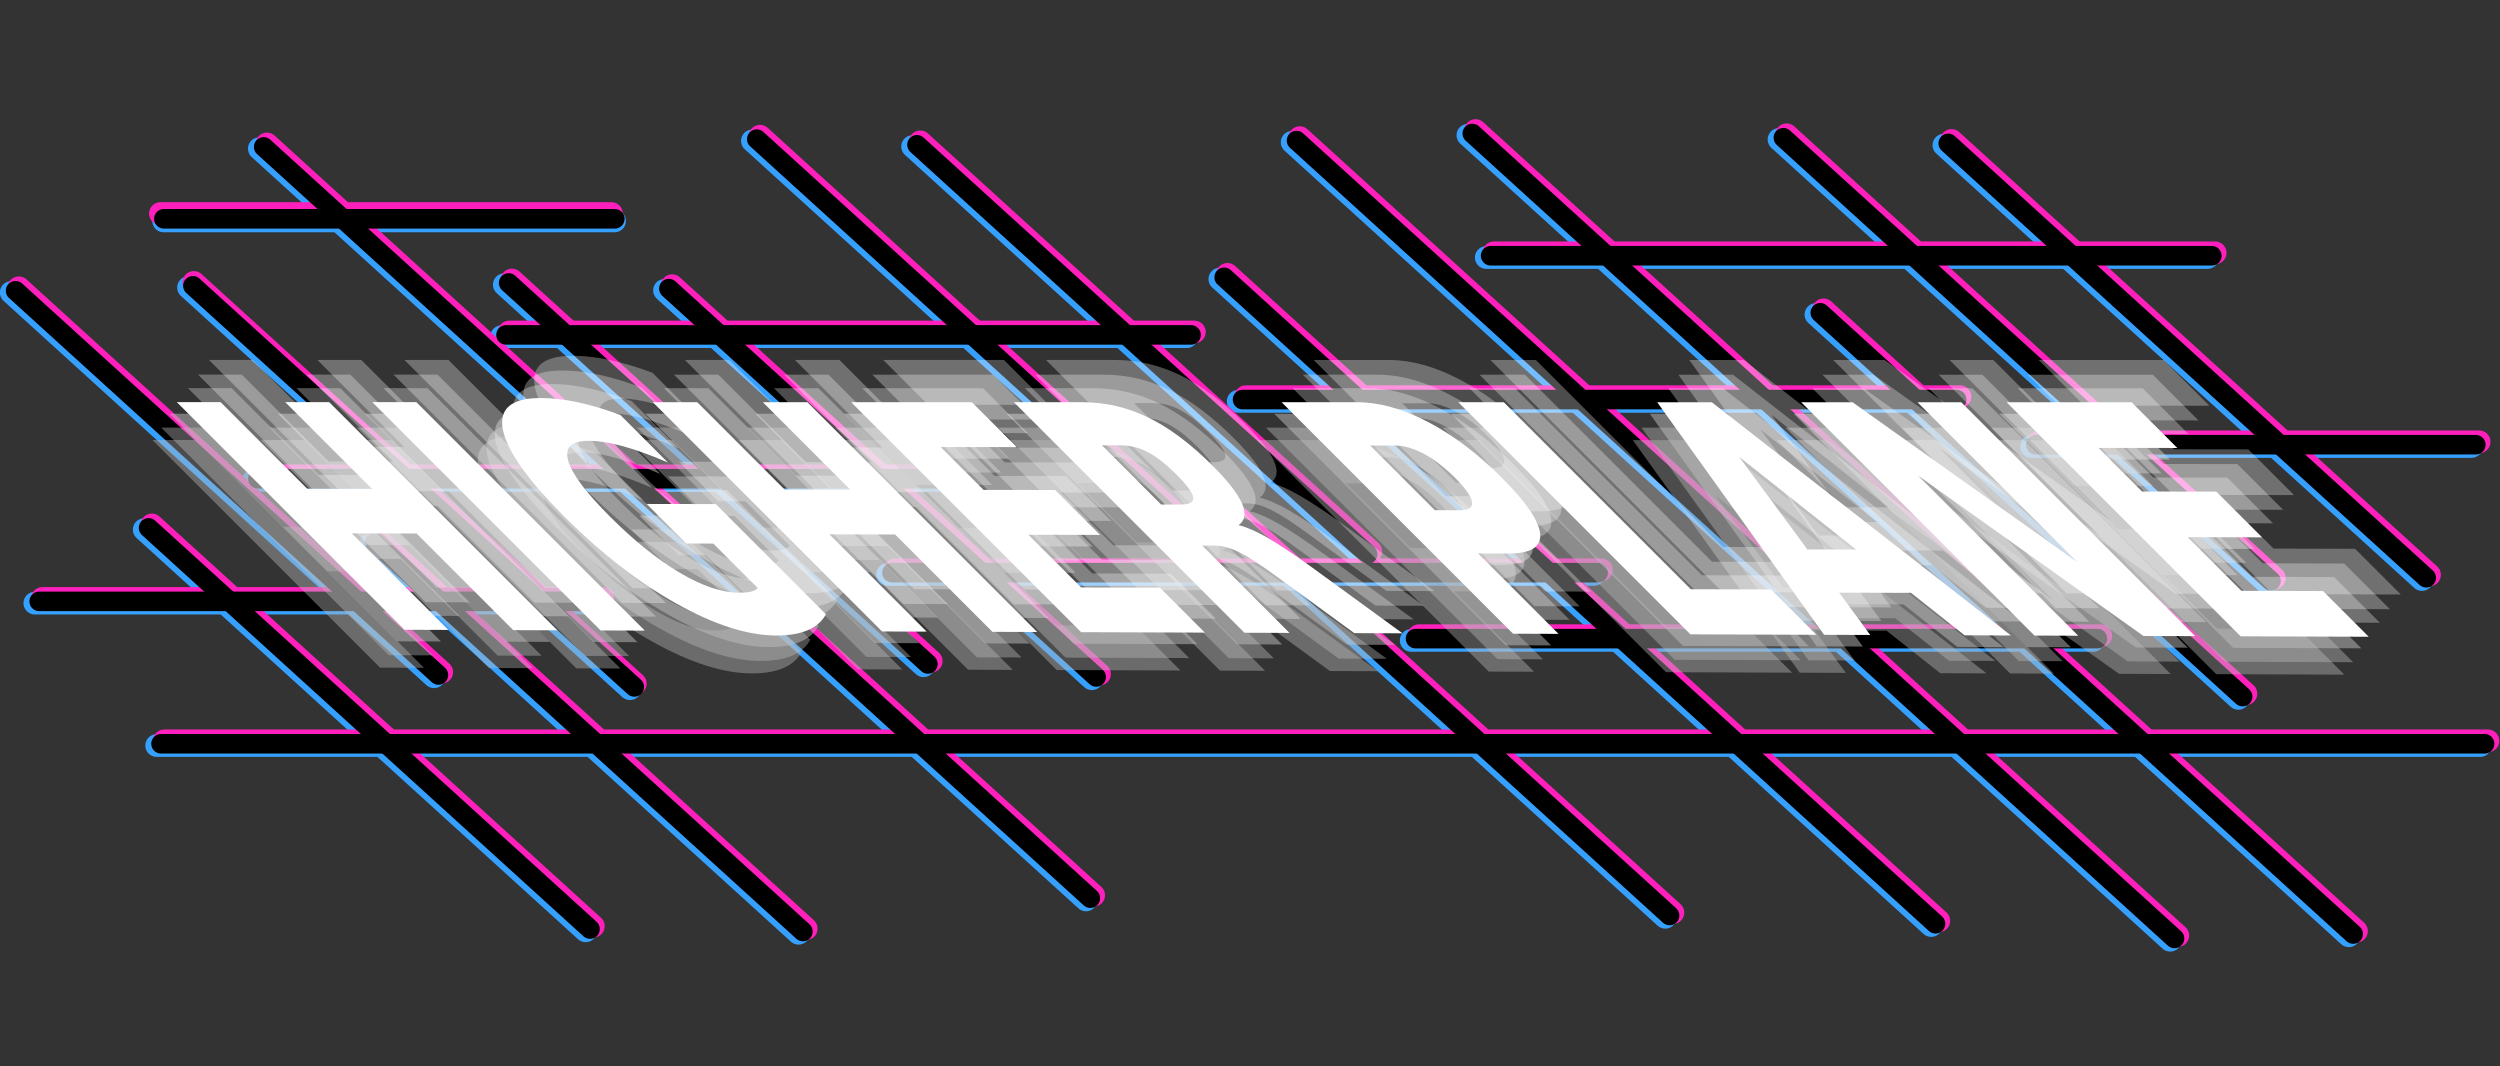 <?xml version="1.0" encoding="UTF-8" standalone="no"?>
<!-- Created with Inkscape (http://www.inkscape.org/) -->

<svg
   xmlns:dc="http://purl.org/dc/elements/1.1/"
   xmlns:cc="http://creativecommons.org/ns#"
   xmlns:rdf="http://www.w3.org/1999/02/22-rdf-syntax-ns#"
   xmlns:svg="http://www.w3.org/2000/svg"
   xmlns="http://www.w3.org/2000/svg"
   xmlns:sodipodi="http://sodipodi.sourceforge.net/DTD/sodipodi-0.dtd"
   xmlns:inkscape="http://www.inkscape.org/namespaces/inkscape"
   version="1.1"
   id="svg2"
   width="1153.333"
   height="492"
   viewBox="0 0 1153.333 492"
   sodipodi:docname="black_text_logo.svg"
   inkscape:version="0.92.3 (2405546, 2018-03-11)"
   inkscape:export-filename="/home/kristian/Desktop/projects/ecommerce-boilerplate/public/logggo.png"
   inkscape:export-xdpi="96"
   inkscape:export-ydpi="96">
  <rect x="0" y="0" width="1153.333" height="492" fill="#333333" stroke="none"/>
  <sodipodi:namedview
     pagecolor="#ffffff"
     bordercolor="#666666"
     borderopacity="1"
     objecttolerance="10"
     gridtolerance="10"
     guidetolerance="10"
     inkscape:pageopacity="0"
     inkscape:pageshadow="2"
     inkscape:window-width="1920"
     inkscape:window-height="1031"
     id="namedview4"
     showgrid="false"
     inkscape:zoom="0.9143747"
     inkscape:cx="261.1273"
     inkscape:cy="218.61498"
     inkscape:window-x="0"
     inkscape:window-y="25"
     inkscape:window-maximized="1"
     inkscape:current-layer="layer17" />
  <defs
     id="defs6" />
  <g
     style="display:none"
     inkscape:label="Text 1"
     id="layer13"
     inkscape:groupmode="layer"
     sodipodi:insensitive="true">
    <rect
       y="34.986"
       x="-29.748"
       height="434.328"
       width="1193.29"
       id="rect6056"
       style="opacity:1;fill:#000000;stroke:#9d9ea7;stroke-width:9.259;stroke-linecap:round;stroke-miterlimit:4;stroke-dasharray:none;stroke-opacity:1" />
  </g>
  <g
     style="display:none"
     inkscape:label="base_logo"
     id="layer8"
     inkscape:groupmode="layer"
     sodipodi:insensitive="true">
    <g
       style="display:none"
       inkscape:label="red"
       id="layer5"
       inkscape:groupmode="layer" />
    <g
       style="display:inline"
       inkscape:label="blue"
       id="layer4"
       inkscape:groupmode="layer" />
    <g
       style="display:inline"
       inkscape:label="black base"
       id="layer3"
       inkscape:groupmode="layer" />
  </g>
  <g
     style="display:inline"
     inkscape:label="combined"
     id="layer9"
     inkscape:groupmode="layer"
     sodipodi:insensitive="true">
    <path
       inkscape:connector-curvature="0"
       id="path4792-8"
       d="M 119.642,68.58 501.013,415.165"
       style="display:inline;fill:none;stroke:#36a0ff;stroke-width:10.489;stroke-linecap:round;stroke-linejoin:miter;stroke-miterlimit:4;stroke-dasharray:none;stroke-opacity:1" />
    <path
       inkscape:connector-curvature="0"
       id="path4794-9"
       d="M 75.483,101.915 H 283.522"
       style="display:inline;fill:none;stroke:#36a0ff;stroke-width:10.489;stroke-linecap:round;stroke-linejoin:miter;stroke-miterlimit:4;stroke-dasharray:none;stroke-opacity:1" />
    <path
       inkscape:connector-curvature="0"
       id="path4796-2"
       d="m 86.992,132.652 203.624,185.051"
       style="display:inline;fill:none;stroke:#36a0ff;stroke-width:10.489;stroke-linecap:round;stroke-linejoin:miter;stroke-miterlimit:4;stroke-dasharray:none;stroke-opacity:1" />
    <path
       inkscape:connector-curvature="0"
       id="path4798-6"
       d="M 5.187,134.935 200.253,312.209"
       style="display:inline;fill:none;stroke:#36a0ff;stroke-width:10.489;stroke-linecap:round;stroke-linejoin:miter;stroke-miterlimit:4;stroke-dasharray:none;stroke-opacity:1" />
    <path
       inkscape:connector-curvature="0"
       id="path4800-6"
       d="m 66.541,244.331 203.655,185.079"
       style="display:inline;fill:none;stroke:#36a0ff;stroke-width:10.489;stroke-linecap:round;stroke-linejoin:miter;stroke-miterlimit:4;stroke-dasharray:none;stroke-opacity:1" />
    <path
       inkscape:connector-curvature="0"
       id="path4802-4"
       d="M 232.663,131.348 426.073,307.118"
       style="display:inline;fill:none;stroke:#36a0ff;stroke-width:10.489;stroke-linecap:round;stroke-linejoin:miter;stroke-miterlimit:4;stroke-dasharray:none;stroke-opacity:1" />
    <path
       inkscape:connector-curvature="0"
       id="path4804-9"
       d="M 347.118,64.993 541.627,241.761"
       style="display:inline;fill:none;stroke:#36a0ff;stroke-width:10.489;stroke-linecap:round;stroke-linejoin:miter;stroke-miterlimit:4;stroke-dasharray:none;stroke-opacity:1" />
    <path
       inkscape:connector-curvature="0"
       id="path4806-5"
       d="M 306.574,133.957 503.709,313.111"
       style="display:inline;fill:none;stroke:#36a0ff;stroke-width:10.489;stroke-linecap:round;stroke-linejoin:miter;stroke-miterlimit:4;stroke-dasharray:none;stroke-opacity:1" />
    <path
       inkscape:connector-curvature="0"
       id="path4808-0"
       d="M 171.018,251.163 368.402,430.543"
       style="display:inline;fill:none;stroke:#36a0ff;stroke-width:10.489;stroke-linecap:round;stroke-linejoin:miter;stroke-miterlimit:4;stroke-dasharray:none;stroke-opacity:1" />
    <path
       inkscape:connector-curvature="0"
       id="path4810-48"
       d="M 567.815,241.018 768.242,423.165"
       style="display:inline;fill:none;stroke:#36a0ff;stroke-width:10.489;stroke-linecap:round;stroke-linejoin:miter;stroke-miterlimit:4;stroke-dasharray:none;stroke-opacity:1" />
    <path
       inkscape:connector-curvature="0"
       id="path4814-7"
       d="M 421.03,67.602 628.904,256.515"
       style="display:inline;fill:none;stroke:#36a0ff;stroke-width:10.489;stroke-linecap:round;stroke-linejoin:miter;stroke-miterlimit:4;stroke-dasharray:none;stroke-opacity:1" />
    <path
       inkscape:connector-curvature="0"
       id="path4816-1"
       d="M 562.754,128.739 890.912,426.967"
       style="display:inline;fill:none;stroke:#36a0ff;stroke-width:10.489;stroke-linecap:round;stroke-linejoin:miter;stroke-miterlimit:4;stroke-dasharray:none;stroke-opacity:1" />
    <path
       inkscape:connector-curvature="0"
       id="path4818-7"
       d="M 596.122,65.645 1001.169,433.749"
       style="display:inline;fill:none;stroke:#36a0ff;stroke-width:10.489;stroke-linecap:round;stroke-linejoin:miter;stroke-miterlimit:4;stroke-dasharray:none;stroke-opacity:1" />
    <path
       inkscape:connector-curvature="0"
       id="path4820-2"
       d="M 677.209,62.384 1083.593,431.702"
       style="display:inline;fill:none;stroke:#36a0ff;stroke-width:10.489;stroke-linecap:round;stroke-linejoin:miter;stroke-miterlimit:4;stroke-dasharray:none;stroke-opacity:1" />
    <path
       inkscape:connector-curvature="0"
       id="path4822-7"
       d="m 820.727,64.341 224.962,204.443"
       style="display:inline;fill:none;stroke:#36a0ff;stroke-width:10.489;stroke-linecap:round;stroke-linejoin:miter;stroke-miterlimit:4;stroke-dasharray:none;stroke-opacity:1" />
    <path
       inkscape:connector-curvature="0"
       id="path4824-2"
       d="M 896.792,66.949 1117.298,267.343"
       style="display:inline;fill:none;stroke:#36a0ff;stroke-width:10.489;stroke-linecap:round;stroke-linejoin:miter;stroke-miterlimit:4;stroke-dasharray:none;stroke-opacity:1" />
    <path
       inkscape:connector-curvature="0"
       id="path4826-2"
       d="M 837.758,145.103 1032.604,322.177"
       style="display:inline;fill:none;stroke:#36a0ff;stroke-width:10.489;stroke-linecap:round;stroke-linejoin:miter;stroke-miterlimit:4;stroke-dasharray:none;stroke-opacity:1" />
    <path
       inkscape:connector-curvature="0"
       id="path4828-6"
       d="m 231.435,155.314 h 316.042"
       style="display:inline;fill:none;stroke:#36a0ff;stroke-width:10.489;stroke-linecap:round;stroke-linejoin:miter;stroke-miterlimit:4;stroke-dasharray:none;stroke-opacity:1" />
    <path
       inkscape:connector-curvature="0"
       id="path4830-1"
       d="M 571.213,185.149 H 900.677"
       style="display:inline;fill:none;stroke:#36a0ff;stroke-width:10.489;stroke-linecap:round;stroke-linejoin:miter;stroke-miterlimit:4;stroke-dasharray:none;stroke-opacity:1" />
    <path
       inkscape:connector-curvature="0"
       id="path4832-06"
       d="M 937.211,205.972 H 1140.176"
       style="display:inline;fill:none;stroke:#36a0ff;stroke-width:10.489;stroke-linecap:round;stroke-linejoin:miter;stroke-miterlimit:4;stroke-dasharray:none;stroke-opacity:1" />
    <path
       inkscape:connector-curvature="0"
       id="path4834-1"
       d="M 685.669,118.794 H 1018.397"
       style="display:inline;fill:none;stroke:#36a0ff;stroke-width:10.489;stroke-linecap:round;stroke-linejoin:miter;stroke-miterlimit:4;stroke-dasharray:none;stroke-opacity:1" />
    <path
       inkscape:connector-curvature="0"
       id="path4836-5"
       d="M 16.08,278.242 H 274.53"
       style="display:inline;fill:none;stroke:#36a0ff;stroke-width:10.489;stroke-linecap:round;stroke-linejoin:miter;stroke-miterlimit:4;stroke-dasharray:none;stroke-opacity:1" />
    <path
       inkscape:connector-curvature="0"
       id="path4838-9"
       d="M 72.281,343.932 H 1144.235"
       style="display:inline;fill:none;stroke:#36a0ff;stroke-width:10.489;stroke-linecap:round;stroke-linejoin:miter;stroke-miterlimit:4;stroke-dasharray:none;stroke-opacity:1" />
    <path
       inkscape:connector-curvature="0"
       id="path4840-4"
       d="M 651.03,295.432 H 965.626"
       style="display:inline;fill:none;stroke:#36a0ff;stroke-width:10.489;stroke-linecap:round;stroke-linejoin:miter;stroke-miterlimit:4;stroke-dasharray:none;stroke-opacity:1" />
    <path
       inkscape:connector-curvature="0"
       id="path4842-9"
       d="M 409.502,264.997 H 735.261"
       style="display:inline;fill:none;stroke:#36a0ff;stroke-width:10.489;stroke-linecap:round;stroke-linejoin:miter;stroke-miterlimit:4;stroke-dasharray:none;stroke-opacity:1" />
    <path
       inkscape:connector-curvature="0"
       id="path4844-0"
       d="M 116.979,221.669 H 433.022"
       style="display:inline;fill:none;stroke:#36a0ff;stroke-width:10.489;stroke-linecap:round;stroke-linejoin:miter;stroke-miterlimit:4;stroke-dasharray:none;stroke-opacity:1" />
    <path
       inkscape:connector-curvature="0"
       id="path4792-1"
       d="M 123.162,66.427 504.532,413.012"
       style="display:inline;fill:none;stroke:#ff1fbd;stroke-width:10.489;stroke-linecap:round;stroke-linejoin:miter;stroke-miterlimit:4;stroke-dasharray:none;stroke-opacity:1" />
    <path
       inkscape:connector-curvature="0"
       id="path4794-2"
       d="M 74.009,98.517 H 282.048"
       style="display:inline;fill:none;stroke:#ff1fbd;stroke-width:10.489;stroke-linecap:round;stroke-linejoin:miter;stroke-miterlimit:4;stroke-dasharray:none;stroke-opacity:1" />
    <path
       inkscape:connector-curvature="0"
       id="path4796-9"
       d="M 89.449,130.309 293.073,315.36"
       style="display:inline;fill:none;stroke:#ff1fbd;stroke-width:10.489;stroke-linecap:round;stroke-linejoin:miter;stroke-miterlimit:4;stroke-dasharray:none;stroke-opacity:1" />
    <path
       inkscape:connector-curvature="0"
       id="path4798-3"
       d="M 8.707,132.782 203.773,310.056"
       style="display:inline;fill:none;stroke:#ff1fbd;stroke-width:10.489;stroke-linecap:round;stroke-linejoin:miter;stroke-miterlimit:4;stroke-dasharray:none;stroke-opacity:1" />
    <path
       inkscape:connector-curvature="0"
       id="path4800-1"
       d="M 70.061,242.178 273.715,427.257"
       style="display:inline;fill:none;stroke:#ff1fbd;stroke-width:10.489;stroke-linecap:round;stroke-linejoin:miter;stroke-miterlimit:4;stroke-dasharray:none;stroke-opacity:1" />
    <path
       inkscape:connector-curvature="0"
       id="path4802-9"
       d="M 236.183,129.195 429.593,304.964"
       style="display:inline;fill:none;stroke:#ff1fbd;stroke-width:10.489;stroke-linecap:round;stroke-linejoin:miter;stroke-miterlimit:4;stroke-dasharray:none;stroke-opacity:1" />
    <path
       inkscape:connector-curvature="0"
       id="path4804-4"
       d="M 350.638,62.84 545.147,239.608"
       style="display:inline;fill:none;stroke:#ff1fbd;stroke-width:10.489;stroke-linecap:round;stroke-linejoin:miter;stroke-miterlimit:4;stroke-dasharray:none;stroke-opacity:1" />
    <path
       inkscape:connector-curvature="0"
       id="path4806-7"
       d="M 310.094,131.804 507.229,310.958"
       style="display:inline;fill:none;stroke:#ff1fbd;stroke-width:10.489;stroke-linecap:round;stroke-linejoin:miter;stroke-miterlimit:4;stroke-dasharray:none;stroke-opacity:1" />
    <path
       inkscape:connector-curvature="0"
       id="path4808-8"
       d="M 174.538,249.01 371.921,428.39"
       style="display:inline;fill:none;stroke:#ff1fbd;stroke-width:10.489;stroke-linecap:round;stroke-linejoin:miter;stroke-miterlimit:4;stroke-dasharray:none;stroke-opacity:1" />
    <path
       inkscape:connector-curvature="0"
       id="path4810-4"
       d="m 571.335,238.865 200.428,182.147"
       style="display:inline;fill:none;stroke:#ff1fbd;stroke-width:10.489;stroke-linecap:round;stroke-linejoin:miter;stroke-miterlimit:4;stroke-dasharray:none;stroke-opacity:1" />
    <path
       inkscape:connector-curvature="0"
       id="path4814-5"
       d="M 424.55,65.448 632.424,254.362"
       style="display:inline;fill:none;stroke:#ff1fbd;stroke-width:10.489;stroke-linecap:round;stroke-linejoin:miter;stroke-miterlimit:4;stroke-dasharray:none;stroke-opacity:1" />
    <path
       inkscape:connector-curvature="0"
       id="path4816-0"
       d="M 566.274,126.586 894.432,424.814"
       style="display:inline;fill:none;stroke:#ff1fbd;stroke-width:10.489;stroke-linecap:round;stroke-linejoin:miter;stroke-miterlimit:4;stroke-dasharray:none;stroke-opacity:1" />
    <path
       inkscape:connector-curvature="0"
       id="path4818-3"
       d="M 599.642,63.492 1004.689,431.596"
       style="display:inline;fill:none;stroke:#ff1fbd;stroke-width:10.489;stroke-linecap:round;stroke-linejoin:miter;stroke-miterlimit:4;stroke-dasharray:none;stroke-opacity:1" />
    <path
       inkscape:connector-curvature="0"
       id="path4820-6"
       d="M 680.729,60.231 1087.113,429.549"
       style="display:inline;fill:none;stroke:#ff1fbd;stroke-width:10.489;stroke-linecap:round;stroke-linejoin:miter;stroke-miterlimit:4;stroke-dasharray:none;stroke-opacity:1" />
    <path
       inkscape:connector-curvature="0"
       id="path4822-1"
       d="M 824.247,62.188 1049.209,266.631"
       style="display:inline;fill:none;stroke:#ff1fbd;stroke-width:10.489;stroke-linecap:round;stroke-linejoin:miter;stroke-miterlimit:4;stroke-dasharray:none;stroke-opacity:1" />
    <path
       inkscape:connector-curvature="0"
       id="path4824-0"
       d="M 900.312,64.796 1120.817,265.19"
       style="display:inline;fill:none;stroke:#ff1fbd;stroke-width:10.489;stroke-linecap:round;stroke-linejoin:miter;stroke-miterlimit:4;stroke-dasharray:none;stroke-opacity:1" />
    <path
       inkscape:connector-curvature="0"
       id="path4826-6"
       d="M 841.278,142.95 1036.124,320.024"
       style="display:inline;fill:none;stroke:#ff1fbd;stroke-width:10.489;stroke-linecap:round;stroke-linejoin:miter;stroke-miterlimit:4;stroke-dasharray:none;stroke-opacity:1" />
    <path
       inkscape:connector-curvature="0"
       id="path4828-3"
       d="M 234.955,153.161 H 550.997"
       style="display:inline;fill:none;stroke:#ff1fbd;stroke-width:10.489;stroke-linecap:round;stroke-linejoin:miter;stroke-miterlimit:4;stroke-dasharray:none;stroke-opacity:1" />
    <path
       inkscape:connector-curvature="0"
       id="path4830-2"
       d="M 574.733,182.996 H 904.197"
       style="display:inline;fill:none;stroke:#ff1fbd;stroke-width:10.489;stroke-linecap:round;stroke-linejoin:miter;stroke-miterlimit:4;stroke-dasharray:none;stroke-opacity:1" />
    <path
       inkscape:connector-curvature="0"
       id="path4832-0"
       d="M 940.731,203.819 H 1143.696"
       style="display:inline;fill:none;stroke:#ff1fbd;stroke-width:10.489;stroke-linecap:round;stroke-linejoin:miter;stroke-miterlimit:4;stroke-dasharray:none;stroke-opacity:1" />
    <path
       inkscape:connector-curvature="0"
       id="path4834-6"
       d="m 689.189,116.641 h 332.728"
       style="display:inline;fill:none;stroke:#ff1fbd;stroke-width:10.489;stroke-linecap:round;stroke-linejoin:miter;stroke-miterlimit:4;stroke-dasharray:none;stroke-opacity:1" />
    <path
       inkscape:connector-curvature="0"
       id="path4836-1"
       d="M 19.6,276.089 H 278.05"
       style="display:inline;fill:none;stroke:#ff1fbd;stroke-width:10.489;stroke-linecap:round;stroke-linejoin:miter;stroke-miterlimit:4;stroke-dasharray:none;stroke-opacity:1" />
    <path
       inkscape:connector-curvature="0"
       id="path4838-5"
       d="M 75.801,341.779 H 1147.755"
       style="display:inline;fill:none;stroke:#ff1fbd;stroke-width:10.489;stroke-linecap:round;stroke-linejoin:miter;stroke-miterlimit:4;stroke-dasharray:none;stroke-opacity:1" />
    <path
       inkscape:connector-curvature="0"
       id="path4840-5"
       d="M 654.55,293.278 H 969.146"
       style="display:inline;fill:none;stroke:#ff1fbd;stroke-width:10.489;stroke-linecap:round;stroke-linejoin:miter;stroke-miterlimit:4;stroke-dasharray:none;stroke-opacity:1" />
    <path
       inkscape:connector-curvature="0"
       id="path4842-4"
       d="M 413.022,262.844 H 738.781"
       style="display:inline;fill:none;stroke:#ff1fbd;stroke-width:10.489;stroke-linecap:round;stroke-linejoin:miter;stroke-miterlimit:4;stroke-dasharray:none;stroke-opacity:1" />
    <path
       inkscape:connector-curvature="0"
       id="path4844-7"
       d="M 120.499,219.516 H 436.542"
       style="display:inline;fill:none;stroke:#ff1fbd;stroke-width:10.489;stroke-linecap:round;stroke-linejoin:miter;stroke-miterlimit:4;stroke-dasharray:none;stroke-opacity:1" />
    <path
       inkscape:connector-curvature="0"
       id="path4792"
       d="M 121.642,67.768 503.012,414.354"
       style="display:inline;fill:none;stroke:#000000;stroke-width:9.021;stroke-linecap:round;stroke-linejoin:miter;stroke-miterlimit:4;stroke-dasharray:none;stroke-opacity:1" />
    <path
       inkscape:connector-curvature="0"
       id="path4794"
       d="M 75.594,100.944 H 283.633"
       style="display:inline;fill:none;stroke:#000000;stroke-width:9.021;stroke-linecap:round;stroke-linejoin:miter;stroke-miterlimit:4;stroke-dasharray:none;stroke-opacity:1" />
    <path
       inkscape:connector-curvature="0"
       id="path4796"
       d="M 88.991,131.84 292.615,316.892"
       style="display:inline;fill:none;stroke:#000000;stroke-width:9.021;stroke-linecap:round;stroke-linejoin:miter;stroke-miterlimit:4;stroke-dasharray:none;stroke-opacity:1" />
    <path
       inkscape:connector-curvature="0"
       id="path4798"
       d="M 7.186,134.123 202.253,311.397"
       style="display:inline;fill:none;stroke:#000000;stroke-width:9.021;stroke-linecap:round;stroke-linejoin:miter;stroke-miterlimit:4;stroke-dasharray:none;stroke-opacity:1" />
    <path
       inkscape:connector-curvature="0"
       id="path4800"
       d="M 68.54,243.519 272.195,428.599"
       style="display:inline;fill:none;stroke:#000000;stroke-width:9.021;stroke-linecap:round;stroke-linejoin:miter;stroke-miterlimit:4;stroke-dasharray:none;stroke-opacity:1" />
    <path
       inkscape:connector-curvature="0"
       id="path4802"
       d="M 234.662,130.536 428.072,306.306"
       style="display:inline;fill:none;stroke:#000000;stroke-width:9.021;stroke-linecap:round;stroke-linejoin:miter;stroke-miterlimit:4;stroke-dasharray:none;stroke-opacity:1" />
    <path
       inkscape:connector-curvature="0"
       id="path4804"
       d="M 349.118,64.181 543.626,240.949"
       style="display:inline;fill:none;stroke:#000000;stroke-width:9.021;stroke-linecap:round;stroke-linejoin:miter;stroke-miterlimit:4;stroke-dasharray:none;stroke-opacity:1" />
    <path
       inkscape:connector-curvature="0"
       id="path4806"
       d="M 308.574,133.145 505.708,312.299"
       style="display:inline;fill:none;stroke:#000000;stroke-width:9.021;stroke-linecap:round;stroke-linejoin:miter;stroke-miterlimit:4;stroke-dasharray:none;stroke-opacity:1" />
    <path
       inkscape:connector-curvature="0"
       id="path4808"
       d="M 173.018,250.351 370.401,429.731"
       style="display:inline;fill:none;stroke:#000000;stroke-width:9.021;stroke-linecap:round;stroke-linejoin:miter;stroke-miterlimit:4;stroke-dasharray:none;stroke-opacity:1" />
    <path
       inkscape:connector-curvature="0"
       id="path4810"
       d="m 569.814,240.206 200.428,182.147"
       style="display:inline;fill:none;stroke:#000000;stroke-width:9.021;stroke-linecap:round;stroke-linejoin:miter;stroke-miterlimit:4;stroke-dasharray:none;stroke-opacity:1" />
    <path
       inkscape:connector-curvature="0"
       id="path4814"
       d="M 423.029,66.79 630.903,255.703"
       style="display:inline;fill:none;stroke:#000000;stroke-width:9.021;stroke-linecap:round;stroke-linejoin:miter;stroke-miterlimit:4;stroke-dasharray:none;stroke-opacity:1" />
    <path
       inkscape:connector-curvature="0"
       id="path4816"
       d="M 564.753,127.928 892.912,426.155"
       style="display:inline;fill:none;stroke:#000000;stroke-width:9.021;stroke-linecap:round;stroke-linejoin:miter;stroke-miterlimit:4;stroke-dasharray:none;stroke-opacity:1" />
    <path
       inkscape:connector-curvature="0"
       id="path4818"
       d="M 598.121,64.833 1003.169,432.937"
       style="display:inline;fill:none;stroke:#000000;stroke-width:9.021;stroke-linecap:round;stroke-linejoin:miter;stroke-miterlimit:4;stroke-dasharray:none;stroke-opacity:1" />
    <path
       inkscape:connector-curvature="0"
       id="path4820"
       d="M 679.209,61.573 1085.592,430.89"
       style="display:inline;fill:none;stroke:#000000;stroke-width:9.021;stroke-linecap:round;stroke-linejoin:miter;stroke-miterlimit:4;stroke-dasharray:none;stroke-opacity:1" />
    <path
       inkscape:connector-curvature="0"
       id="path4822"
       d="M 822.727,63.529 1047.689,267.972"
       style="display:inline;fill:none;stroke:#000000;stroke-width:9.021;stroke-linecap:round;stroke-linejoin:miter;stroke-miterlimit:4;stroke-dasharray:none;stroke-opacity:1" />
    <path
       inkscape:connector-curvature="0"
       id="path4824"
       d="M 898.791,66.138 1119.297,266.531"
       style="display:inline;fill:none;stroke:#000000;stroke-width:9.021;stroke-linecap:round;stroke-linejoin:miter;stroke-miterlimit:4;stroke-dasharray:none;stroke-opacity:1" />
    <path
       inkscape:connector-curvature="0"
       id="path4826"
       d="M 839.757,144.291 1034.604,321.365"
       style="display:inline;fill:none;stroke:#000000;stroke-width:9.021;stroke-linecap:round;stroke-linejoin:miter;stroke-miterlimit:4;stroke-dasharray:none;stroke-opacity:1" />
    <path
       inkscape:connector-curvature="0"
       id="path4828"
       d="m 233.434,154.502 h 316.042"
       style="display:inline;fill:none;stroke:#000000;stroke-width:9.021;stroke-linecap:round;stroke-linejoin:miter;stroke-miterlimit:4;stroke-dasharray:none;stroke-opacity:1" />
    <path
       inkscape:connector-curvature="0"
       id="path4830"
       d="M 573.213,184.338 H 902.677"
       style="display:inline;fill:none;stroke:#000000;stroke-width:9.021;stroke-linecap:round;stroke-linejoin:miter;stroke-miterlimit:4;stroke-dasharray:none;stroke-opacity:1" />
    <path
       inkscape:connector-curvature="0"
       id="path4832"
       d="M 939.21,205.16 H 1142.175"
       style="display:inline;fill:none;stroke:#000000;stroke-width:9.021;stroke-linecap:round;stroke-linejoin:miter;stroke-miterlimit:4;stroke-dasharray:none;stroke-opacity:1" />
    <path
       inkscape:connector-curvature="0"
       id="path4834"
       d="M 687.668,117.983 H 1020.396"
       style="display:inline;fill:none;stroke:#000000;stroke-width:9.021;stroke-linecap:round;stroke-linejoin:miter;stroke-miterlimit:4;stroke-dasharray:none;stroke-opacity:1" />
    <path
       inkscape:connector-curvature="0"
       id="path4836"
       d="M 18.08,277.43 H 276.53"
       style="display:inline;fill:none;stroke:#000000;stroke-width:9.021;stroke-linecap:round;stroke-linejoin:miter;stroke-miterlimit:4;stroke-dasharray:none;stroke-opacity:1" />
    <path
       inkscape:connector-curvature="0"
       id="path4838"
       d="M 74.281,343.12 H 1146.235"
       style="display:inline;fill:none;stroke:#000000;stroke-width:9.021;stroke-linecap:round;stroke-linejoin:miter;stroke-miterlimit:4;stroke-dasharray:none;stroke-opacity:1" />
    <path
       inkscape:connector-curvature="0"
       id="path4840"
       d="M 653.03,294.62 H 967.625"
       style="display:inline;fill:none;stroke:#000000;stroke-width:9.021;stroke-linecap:round;stroke-linejoin:miter;stroke-miterlimit:4;stroke-dasharray:none;stroke-opacity:1" />
    <path
       inkscape:connector-curvature="0"
       id="path4842"
       d="M 411.501,264.185 H 737.26"
       style="display:inline;fill:none;stroke:#000000;stroke-width:9.021;stroke-linecap:round;stroke-linejoin:miter;stroke-miterlimit:4;stroke-dasharray:none;stroke-opacity:1" />
    <path
       inkscape:connector-curvature="0"
       id="path4844"
       d="M 118.979,220.857 H 435.021"
       style="display:inline;fill:none;stroke:#000000;stroke-width:9.021;stroke-linecap:round;stroke-linejoin:miter;stroke-miterlimit:4;stroke-dasharray:none;stroke-opacity:1" />
  </g>
  <g
     inkscape:groupmode="layer"
     id="layer20"
     inkscape:label="Text LOWER"
     style="display:inline">
    <g
       id="flowRoot5480-1-5"
       style="font-style:normal;font-weight:normal;font-size:160px;line-height:1.25;font-family:sans-serif;letter-spacing:0px;word-spacing:0px;opacity:0.4;fill:#bfbfbf;fill-opacity:1;stroke:none"
       aria-label="HIGHER PLANE"
       transform="translate(-30.273,-67.903)"
       inkscape:export-xdpi="96"
       inkscape:export-ydpi="96">
      <path
         id="path6527-0-7"
         style="font-style:normal;font-weight:bold;font-size:120px;fill:#bfbfbf;fill-opacity:1"
         d="m 100.603,270.901 c 0,0 20.186,0.001 20.186,0.001 0,0 40.044,40.044 40.044,40.044 0,0 29.871,0.042 29.871,0.042 0,0 -40.084,-40.084 -40.084,-40.084 0,0 20.254,0.001 20.254,0.001 0,0 105.248,105.248 105.248,105.248 0,0 -20.325,-0.072 -20.325,-0.072 0,0 -44.593,-44.593 -44.593,-44.593 0,0 -29.892,-0.062 -29.892,-0.062 0,0 44.549,44.549 44.549,44.549 0,0 -20.257,-0.072 -20.257,-0.072 0,0 -105.002,-105.002 -105.002,-105.002"
         inkscape:connector-curvature="0" />
      <path
         id="path6529-4-0"
         style="font-style:normal;font-weight:bold;font-size:120px;fill:#bfbfbf;fill-opacity:1"
         d="m 190.787,270.906 c 0,0 20.308,10e-4 20.308,10e-4 0,0 105.39,105.39 105.39,105.39 0,0 -20.38,-0.073 -20.38,-0.073 0,0 -105.318,-105.318 -105.318,-105.318"
         inkscape:connector-curvature="0" />
      <path
         id="path6531-8-8"
         style="font-style:normal;font-weight:bold;font-size:120px;fill:#bfbfbf;fill-opacity:1"
         d="m 400.064,368.764 c -1.81,3.287 -4.641,5.746 -8.491,7.378 -3.849,1.631 -8.699,2.436 -14.55,2.415 -13.218,-0.048 -28.582,-4.986 -46.092,-14.81 -17.549,-9.866 -34.724,-23.202 -51.533,-40.01 -16.997,-16.997 -26.455,-30.366 -28.376,-40.11 -1.921,-9.749 3.928,-14.625 17.558,-14.625 5.265,0 10.962,0.66 17.091,1.981 6.167,1.321 12.69,3.28 19.569,5.877 0,0 21.876,21.876 21.876,21.876 -7.779,-3.355 -14.688,-5.86 -20.728,-7.514 -6.003,-1.654 -11.197,-2.483 -15.582,-2.485 -8.13,-0.005 -11.361,3.031 -9.696,9.107 1.652,6.027 8.108,14.671 19.369,25.931 11.167,11.167 21.911,19.794 32.235,25.884 10.327,6.092 19.404,9.15 27.234,9.173 2.126,0.006 3.928,-0.153 5.406,-0.478 1.466,-0.372 2.549,-0.933 3.248,-1.684 0,0 -20.52,-20.52 -20.52,-20.52 0,0 -12.486,-0.028 -12.486,-0.028 0,0 -18.248,-18.248 -18.248,-18.248 0,0 31.879,0.052 31.879,0.052 0,0 50.837,50.837 50.837,50.837"
         inkscape:connector-curvature="0" />
      <path
         id="path6533-7-1"
         style="font-style:normal;font-weight:bold;font-size:120px;fill:#bfbfbf;fill-opacity:1"
         d="m 320.174,270.915 c 0,0 20.484,10e-4 20.484,10e-4 0,0 40.339,40.339 40.339,40.339 0,0 30.312,0.042 30.312,0.042 0,0 -40.379,-40.379 -40.379,-40.379 0,0 20.553,0.001 20.553,0.001 0,0 106.023,106.023 106.023,106.023 0,0 -20.625,-0.073 -20.625,-0.073 0,0 -44.921,-44.921 -44.921,-44.921 0,0 -30.333,-0.063 -30.333,-0.063 0,0 44.876,44.876 44.876,44.876 0,0 -20.556,-0.073 -20.556,-0.073 0,0 -105.773,-105.773 -105.773,-105.773"
         inkscape:connector-curvature="0" />
      <path
         id="path6535-0-9"
         style="font-style:normal;font-weight:bold;font-size:120px;fill:#bfbfbf;fill-opacity:1"
         d="m 411.689,270.92 c 0,0 55.681,0.004 55.681,0.004 0,0 20.717,20.717 20.717,20.717 0,0 -35.097,-0.026 -35.097,-0.026 0,0 19.768,19.768 19.768,19.768 0,0 33.023,0.046 33.023,0.046 0,0 20.715,20.715 20.715,20.715 0,0 -33.046,-0.069 -33.046,-0.069 0,0 24.319,24.319 24.319,24.319 0,0 36.356,0.105 36.356,0.105 0,0 20.718,20.718 20.718,20.718 0,0 -57.062,-0.203 -57.062,-0.203 0,0 -106.094,-106.094 -106.094,-106.094"
         inkscape:connector-curvature="0" />
      <path
         id="path6537-8-9"
         style="font-style:normal;font-weight:bold;font-size:120px;fill:#bfbfbf;fill-opacity:1"
         d="m 563.405,318.132 c 4.352,0.007 6.395,-1.058 6.126,-3.195 -0.233,-2.137 -2.798,-5.655 -7.697,-10.553 -4.851,-4.851 -9.276,-8.323 -13.274,-10.417 -3.962,-2.094 -8.117,-3.142 -12.466,-3.145 0,0 -8.729,-0.006 -8.729,-0.006 0,0 27.303,27.303 27.303,27.303 0,0 8.737,0.014 8.737,0.014 m 10.225,18.948 c 0,0 40.277,40.277 40.277,40.277 0,0 -20.784,-0.074 -20.784,-0.074 0,0 -106.358,-106.358 -106.358,-106.358 0,0 31.643,0.002 31.643,0.002 10.598,6.8e-4 20.718,2.356 30.356,7.067 9.677,4.712 19.608,12.161 29.793,22.346 7.043,7.043 11.528,12.824 13.454,17.34 1.962,4.516 1.419,7.839 -1.628,9.97 3.702,0.862 8.192,2.817 13.472,5.867 5.268,3.002 12.126,7.576 20.573,13.72 0,0 41.591,30.306 41.591,30.306 0,0 -22.209,-0.079 -22.209,-0.079 0,0 -36.313,-26.5 -36.313,-26.5 -7.307,-5.331 -12.962,-8.974 -16.964,-10.928 -3.965,-1.954 -7.639,-2.935 -11.022,-2.942 0,0 -5.882,-0.013 -5.882,-0.013"
         inkscape:connector-curvature="0" />
      <path
         id="path6539-6-7"
         style="font-style:normal;font-weight:bold;font-size:120px;fill:#bfbfbf;fill-opacity:1"
         d="m 610.267,270.933 c 0,0 34.672,0.002 34.672,0.002 10.325,6.6e-4 21.278,3.034 32.859,9.103 11.573,6.023 22.953,14.627 34.136,25.81 11.231,11.231 17.1,19.876 17.607,25.933 0.496,6.007 -4.433,8.998 -14.782,8.974 0,0 -13.823,-0.033 -13.823,-0.033 0,0 37.077,37.077 37.077,37.077 0,0 -20.954,-0.075 -20.954,-0.075 0,0 -106.791,-106.791 -106.791,-106.791 m 40.851,19.971 c 0,0 29.848,29.848 29.848,29.848 0,0 11.583,0.02 11.583,0.02 4.063,0.007 5.912,-1.277 5.547,-3.852 -0.413,-2.623 -3.007,-6.322 -7.783,-11.098 -4.776,-4.776 -9.559,-8.454 -14.35,-11.034 -4.79,-2.58 -9.215,-3.872 -13.273,-3.875 0,0 -11.572,-0.008 -11.572,-0.008"
         inkscape:connector-curvature="0" />
      <path
         id="path6541-2-8"
         style="font-style:normal;font-weight:bold;font-size:120px;fill:#bfbfbf;fill-opacity:1"
         d="m 691.782,270.938 c 0,0 20.993,10e-4 20.993,10e-4 0,0 86.267,86.267 86.267,86.267 0,0 37.034,0.107 37.034,0.107 0,0 20.91,20.91 20.91,20.91 0,0 -58.126,-0.207 -58.126,-0.207 0,0 -107.078,-107.078 -107.078,-107.078"
         inkscape:connector-curvature="0" />
      <path
         id="path6543-4-2"
         style="font-style:normal;font-weight:bold;font-size:120px;fill:#bfbfbf;fill-opacity:1"
         d="m 900.598,358.863 c 0,0 -33.122,-0.097 -33.122,-0.097 0,0 14.34,19.545 14.34,19.545 0,0 -21.262,-0.076 -21.262,-0.076 0,0 -77.01,-107.292 -77.01,-107.292 0,0 25.182,0.002 25.182,0.002 0,0 137.989,107.597 137.989,107.597 0,0 -21.352,-0.076 -21.352,-0.076 0,0 -24.767,-19.604 -24.767,-19.604 m -47.772,-20.009 c 0,0 22.489,0.051 22.489,0.051 0,0 -53.968,-42.773 -53.968,-42.773 0,0 31.48,42.722 31.48,42.722"
         inkscape:connector-curvature="0" />
      <path
         id="path6545-7-5"
         style="font-style:normal;font-weight:bold;font-size:120px;fill:#bfbfbf;fill-opacity:1"
         d="m 849.963,270.948 c 0,0 23.692,0.002 23.692,0.002 0,0 103.922,73.953 103.922,73.953 0,0 -73.951,-73.951 -73.951,-73.951 0,0 20.179,0.001 20.179,0.001 0,0 107.893,107.893 107.893,107.893 0,0 -23.853,-0.085 -23.853,-0.085 0,0 -103.94,-73.978 -103.94,-73.978 0,0 73.871,73.871 73.871,73.871 0,0 -20.179,-0.072 -20.179,-0.072 0,0 -107.633,-107.633 -107.633,-107.633"
         inkscape:connector-curvature="0" />
      <path
         id="path6547-9-3"
         style="font-style:normal;font-weight:bold;font-size:120px;fill:#bfbfbf;fill-opacity:1"
         d="m 944.731,270.954 c 0,0 57.665,0.004 57.665,0.004 0,0 21.083,21.083 21.083,21.083 0,0 -36.348,-0.027 -36.348,-0.027 0,0 20.117,20.117 20.117,20.117 0,0 34.2,0.048 34.2,0.048 0,0 21.082,21.082 21.082,21.082 0,0 -34.224,-0.071 -34.224,-0.071 0,0 24.749,24.749 24.749,24.749 0,0 37.652,0.109 37.652,0.109 0,0 21.084,21.084 21.084,21.084 0,0 -59.096,-0.211 -59.096,-0.211 0,0 -107.966,-107.966 -107.966,-107.966"
         inkscape:connector-curvature="0" />
    </g>
    <g
       id="flowRoot5480-1"
       style="font-style:normal;font-weight:normal;font-size:160px;line-height:1.25;font-family:sans-serif;letter-spacing:0px;word-spacing:0px;opacity:0.5;fill:#bfbfbf;fill-opacity:1;stroke:none"
       aria-label="HIGHER PLANE"
       transform="translate(-22.428,-80.042)">
      <path
         id="path6527-0"
         style="font-style:normal;font-weight:bold;font-size:120px;fill:#bfbfbf;fill-opacity:1"
         d="m 100.603,270.901 c 0,0 20.186,0.001 20.186,0.001 0,0 40.044,40.044 40.044,40.044 0,0 29.871,0.042 29.871,0.042 0,0 -40.084,-40.084 -40.084,-40.084 0,0 20.254,0.001 20.254,0.001 0,0 105.248,105.248 105.248,105.248 0,0 -20.325,-0.072 -20.325,-0.072 0,0 -44.593,-44.593 -44.593,-44.593 0,0 -29.892,-0.062 -29.892,-0.062 0,0 44.549,44.549 44.549,44.549 0,0 -20.257,-0.072 -20.257,-0.072 0,0 -105.002,-105.002 -105.002,-105.002"
         inkscape:connector-curvature="0" />
      <path
         id="path6529-4"
         style="font-style:normal;font-weight:bold;font-size:120px;fill:#bfbfbf;fill-opacity:1"
         d="m 190.787,270.906 c 0,0 20.308,10e-4 20.308,10e-4 0,0 105.39,105.39 105.39,105.39 0,0 -20.38,-0.073 -20.38,-0.073 0,0 -105.318,-105.318 -105.318,-105.318"
         inkscape:connector-curvature="0" />
      <path
         id="path6531-8"
         style="font-style:normal;font-weight:bold;font-size:120px;fill:#bfbfbf;fill-opacity:1"
         d="m 400.064,368.764 c -1.81,3.287 -4.641,5.746 -8.491,7.378 -3.849,1.631 -8.699,2.436 -14.55,2.415 -13.218,-0.048 -28.582,-4.986 -46.092,-14.81 -17.549,-9.866 -34.724,-23.202 -51.533,-40.01 -16.997,-16.997 -26.455,-30.366 -28.376,-40.11 -1.921,-9.749 3.928,-14.625 17.558,-14.625 5.265,0 10.962,0.66 17.091,1.981 6.167,1.321 12.69,3.28 19.569,5.877 0,0 21.876,21.876 21.876,21.876 -7.779,-3.355 -14.688,-5.86 -20.728,-7.514 -6.003,-1.654 -11.197,-2.483 -15.582,-2.485 -8.13,-0.005 -11.361,3.031 -9.696,9.107 1.652,6.027 8.108,14.671 19.369,25.931 11.167,11.167 21.911,19.794 32.235,25.884 10.327,6.092 19.404,9.15 27.234,9.173 2.126,0.006 3.928,-0.153 5.406,-0.478 1.466,-0.372 2.549,-0.933 3.248,-1.684 0,0 -20.52,-20.52 -20.52,-20.52 0,0 -12.486,-0.028 -12.486,-0.028 0,0 -18.248,-18.248 -18.248,-18.248 0,0 31.879,0.052 31.879,0.052 0,0 50.837,50.837 50.837,50.837"
         inkscape:connector-curvature="0" />
      <path
         id="path6533-7"
         style="font-style:normal;font-weight:bold;font-size:120px;fill:#bfbfbf;fill-opacity:1"
         d="m 320.174,270.915 c 0,0 20.484,10e-4 20.484,10e-4 0,0 40.339,40.339 40.339,40.339 0,0 30.312,0.042 30.312,0.042 0,0 -40.379,-40.379 -40.379,-40.379 0,0 20.553,0.001 20.553,0.001 0,0 106.023,106.023 106.023,106.023 0,0 -20.625,-0.073 -20.625,-0.073 0,0 -44.921,-44.921 -44.921,-44.921 0,0 -30.333,-0.063 -30.333,-0.063 0,0 44.876,44.876 44.876,44.876 0,0 -20.556,-0.073 -20.556,-0.073 0,0 -105.773,-105.773 -105.773,-105.773"
         inkscape:connector-curvature="0" />
      <path
         id="path6535-0"
         style="font-style:normal;font-weight:bold;font-size:120px;fill:#bfbfbf;fill-opacity:1"
         d="m 411.689,270.92 c 0,0 55.681,0.004 55.681,0.004 0,0 20.717,20.717 20.717,20.717 0,0 -35.097,-0.026 -35.097,-0.026 0,0 19.768,19.768 19.768,19.768 0,0 33.023,0.046 33.023,0.046 0,0 20.715,20.715 20.715,20.715 0,0 -33.046,-0.069 -33.046,-0.069 0,0 24.319,24.319 24.319,24.319 0,0 36.356,0.105 36.356,0.105 0,0 20.718,20.718 20.718,20.718 0,0 -57.062,-0.203 -57.062,-0.203 0,0 -106.094,-106.094 -106.094,-106.094"
         inkscape:connector-curvature="0" />
      <path
         id="path6537-8"
         style="font-style:normal;font-weight:bold;font-size:120px;fill:#bfbfbf;fill-opacity:1"
         d="m 563.405,318.132 c 4.352,0.007 6.395,-1.058 6.126,-3.195 -0.233,-2.137 -2.798,-5.655 -7.697,-10.553 -4.851,-4.851 -9.276,-8.323 -13.274,-10.417 -3.962,-2.094 -8.117,-3.142 -12.466,-3.145 0,0 -8.729,-0.006 -8.729,-0.006 0,0 27.303,27.303 27.303,27.303 0,0 8.737,0.014 8.737,0.014 m 10.225,18.948 c 0,0 40.277,40.277 40.277,40.277 0,0 -20.784,-0.074 -20.784,-0.074 0,0 -106.358,-106.358 -106.358,-106.358 0,0 31.643,0.002 31.643,0.002 10.598,6.8e-4 20.718,2.356 30.356,7.067 9.677,4.712 19.608,12.161 29.793,22.346 7.043,7.043 11.528,12.824 13.454,17.34 1.962,4.516 1.419,7.839 -1.628,9.97 3.702,0.862 8.192,2.817 13.472,5.867 5.268,3.002 12.126,7.576 20.573,13.72 0,0 41.591,30.306 41.591,30.306 0,0 -22.209,-0.079 -22.209,-0.079 0,0 -36.313,-26.5 -36.313,-26.5 -7.307,-5.331 -12.962,-8.974 -16.964,-10.928 -3.965,-1.954 -7.639,-2.935 -11.022,-2.942 0,0 -5.882,-0.013 -5.882,-0.013"
         inkscape:connector-curvature="0" />
      <path
         id="path6539-6"
         style="font-style:normal;font-weight:bold;font-size:120px;fill:#bfbfbf;fill-opacity:1"
         d="m 610.267,270.933 c 0,0 34.672,0.002 34.672,0.002 10.325,6.6e-4 21.278,3.034 32.859,9.103 11.573,6.023 22.953,14.627 34.136,25.81 11.231,11.231 17.1,19.876 17.607,25.933 0.496,6.007 -4.433,8.998 -14.782,8.974 0,0 -13.823,-0.033 -13.823,-0.033 0,0 37.077,37.077 37.077,37.077 0,0 -20.954,-0.075 -20.954,-0.075 0,0 -106.791,-106.791 -106.791,-106.791 m 40.851,19.971 c 0,0 29.848,29.848 29.848,29.848 0,0 11.583,0.02 11.583,0.02 4.063,0.007 5.912,-1.277 5.547,-3.852 -0.413,-2.623 -3.007,-6.322 -7.783,-11.098 -4.776,-4.776 -9.559,-8.454 -14.35,-11.034 -4.79,-2.58 -9.215,-3.872 -13.273,-3.875 0,0 -11.572,-0.008 -11.572,-0.008"
         inkscape:connector-curvature="0" />
      <path
         id="path6541-2"
         style="font-style:normal;font-weight:bold;font-size:120px;fill:#bfbfbf;fill-opacity:1"
         d="m 691.782,270.938 c 0,0 20.993,10e-4 20.993,10e-4 0,0 86.267,86.267 86.267,86.267 0,0 37.034,0.107 37.034,0.107 0,0 20.91,20.91 20.91,20.91 0,0 -58.126,-0.207 -58.126,-0.207 0,0 -107.078,-107.078 -107.078,-107.078"
         inkscape:connector-curvature="0" />
      <path
         id="path6543-4"
         style="font-style:normal;font-weight:bold;font-size:120px;fill:#bfbfbf;fill-opacity:1"
         d="m 900.598,358.863 c 0,0 -33.122,-0.097 -33.122,-0.097 0,0 14.34,19.545 14.34,19.545 0,0 -21.262,-0.076 -21.262,-0.076 0,0 -77.01,-107.292 -77.01,-107.292 0,0 25.182,0.002 25.182,0.002 0,0 137.989,107.597 137.989,107.597 0,0 -21.352,-0.076 -21.352,-0.076 0,0 -24.767,-19.604 -24.767,-19.604 m -47.772,-20.009 c 0,0 22.489,0.051 22.489,0.051 0,0 -53.968,-42.773 -53.968,-42.773 0,0 31.48,42.722 31.48,42.722"
         inkscape:connector-curvature="0" />
      <path
         id="path6545-7"
         style="font-style:normal;font-weight:bold;font-size:120px;fill:#bfbfbf;fill-opacity:1"
         d="m 849.963,270.948 c 0,0 23.692,0.002 23.692,0.002 0,0 103.922,73.953 103.922,73.953 0,0 -73.951,-73.951 -73.951,-73.951 0,0 20.179,0.001 20.179,0.001 0,0 107.893,107.893 107.893,107.893 0,0 -23.853,-0.085 -23.853,-0.085 0,0 -103.94,-73.978 -103.94,-73.978 0,0 73.871,73.871 73.871,73.871 0,0 -20.179,-0.072 -20.179,-0.072 0,0 -107.633,-107.633 -107.633,-107.633"
         inkscape:connector-curvature="0" />
      <path
         id="path6547-9"
         style="font-style:normal;font-weight:bold;font-size:120px;fill:#bfbfbf;fill-opacity:1"
         d="m 944.731,270.954 c 0,0 57.665,0.004 57.665,0.004 0,0 21.083,21.083 21.083,21.083 0,0 -36.348,-0.027 -36.348,-0.027 0,0 20.117,20.117 20.117,20.117 0,0 34.2,0.048 34.2,0.048 0,0 21.082,21.082 21.082,21.082 0,0 -34.224,-0.071 -34.224,-0.071 0,0 24.749,24.749 24.749,24.749 0,0 37.652,0.109 37.652,0.109 0,0 21.084,21.084 21.084,21.084 0,0 -59.096,-0.211 -59.096,-0.211 0,0 -107.966,-107.966 -107.966,-107.966"
         inkscape:connector-curvature="0" />
    </g>
    <g
       id="flowRoot5480-1-5-3"
       style="font-style:normal;font-weight:normal;font-size:160px;line-height:1.25;font-family:sans-serif;letter-spacing:0px;word-spacing:0px;display:inline;opacity:0.4;fill:#bfbfbf;fill-opacity:1;stroke:none"
       aria-label="HIGHER PLANE"
       transform="translate(-26.236,-73.636)"
       inkscape:export-xdpi="96"
       inkscape:export-ydpi="96">
      <path
         id="path6527-0-7-6"
         style="font-style:normal;font-weight:bold;font-size:120px;fill:#bfbfbf;fill-opacity:1"
         d="m 100.603,270.901 c 0,0 20.186,0.001 20.186,0.001 0,0 40.044,40.044 40.044,40.044 0,0 29.871,0.042 29.871,0.042 0,0 -40.084,-40.084 -40.084,-40.084 0,0 20.254,0.001 20.254,0.001 0,0 105.248,105.248 105.248,105.248 0,0 -20.325,-0.072 -20.325,-0.072 0,0 -44.593,-44.593 -44.593,-44.593 0,0 -29.892,-0.062 -29.892,-0.062 0,0 44.549,44.549 44.549,44.549 0,0 -20.257,-0.072 -20.257,-0.072 0,0 -105.002,-105.002 -105.002,-105.002"
         inkscape:connector-curvature="0" />
      <path
         id="path6529-4-0-7"
         style="font-style:normal;font-weight:bold;font-size:120px;fill:#bfbfbf;fill-opacity:1"
         d="m 190.787,270.906 c 0,0 20.308,10e-4 20.308,10e-4 0,0 105.39,105.39 105.39,105.39 0,0 -20.38,-0.073 -20.38,-0.073 0,0 -105.318,-105.318 -105.318,-105.318"
         inkscape:connector-curvature="0" />
      <path
         id="path6531-8-8-5"
         style="font-style:normal;font-weight:bold;font-size:120px;fill:#bfbfbf;fill-opacity:1"
         d="m 400.064,368.764 c -1.81,3.287 -4.641,5.746 -8.491,7.378 -3.849,1.631 -8.699,2.436 -14.55,2.415 -13.218,-0.048 -28.582,-4.986 -46.092,-14.81 -17.549,-9.866 -34.724,-23.202 -51.533,-40.01 -16.997,-16.997 -26.455,-30.366 -28.376,-40.11 -1.921,-9.749 3.928,-14.625 17.558,-14.625 5.265,0 10.962,0.66 17.091,1.981 6.167,1.321 12.69,3.28 19.569,5.877 0,0 21.876,21.876 21.876,21.876 -7.779,-3.355 -14.688,-5.86 -20.728,-7.514 -6.003,-1.654 -11.197,-2.483 -15.582,-2.485 -8.13,-0.005 -11.361,3.031 -9.696,9.107 1.652,6.027 8.108,14.671 19.369,25.931 11.167,11.167 21.911,19.794 32.235,25.884 10.327,6.092 19.404,9.15 27.234,9.173 2.126,0.006 3.928,-0.153 5.406,-0.478 1.466,-0.372 2.549,-0.933 3.248,-1.684 0,0 -20.52,-20.52 -20.52,-20.52 0,0 -12.486,-0.028 -12.486,-0.028 0,0 -18.248,-18.248 -18.248,-18.248 0,0 31.879,0.052 31.879,0.052 0,0 50.837,50.837 50.837,50.837"
         inkscape:connector-curvature="0" />
      <path
         id="path6533-7-1-3"
         style="font-style:normal;font-weight:bold;font-size:120px;fill:#bfbfbf;fill-opacity:1"
         d="m 320.174,270.915 c 0,0 20.484,10e-4 20.484,10e-4 0,0 40.339,40.339 40.339,40.339 0,0 30.312,0.042 30.312,0.042 0,0 -40.379,-40.379 -40.379,-40.379 0,0 20.553,0.001 20.553,0.001 0,0 106.023,106.023 106.023,106.023 0,0 -20.625,-0.073 -20.625,-0.073 0,0 -44.921,-44.921 -44.921,-44.921 0,0 -30.333,-0.063 -30.333,-0.063 0,0 44.876,44.876 44.876,44.876 0,0 -20.556,-0.073 -20.556,-0.073 0,0 -105.773,-105.773 -105.773,-105.773"
         inkscape:connector-curvature="0" />
      <path
         id="path6535-0-9-5"
         style="font-style:normal;font-weight:bold;font-size:120px;fill:#bfbfbf;fill-opacity:1"
         d="m 411.689,270.92 c 0,0 55.681,0.004 55.681,0.004 0,0 20.717,20.717 20.717,20.717 0,0 -35.097,-0.026 -35.097,-0.026 0,0 19.768,19.768 19.768,19.768 0,0 33.023,0.046 33.023,0.046 0,0 20.715,20.715 20.715,20.715 0,0 -33.046,-0.069 -33.046,-0.069 0,0 24.319,24.319 24.319,24.319 0,0 36.356,0.105 36.356,0.105 0,0 20.718,20.718 20.718,20.718 0,0 -57.062,-0.203 -57.062,-0.203 0,0 -106.094,-106.094 -106.094,-106.094"
         inkscape:connector-curvature="0" />
      <path
         id="path6537-8-9-6"
         style="font-style:normal;font-weight:bold;font-size:120px;fill:#bfbfbf;fill-opacity:1"
         d="m 563.405,318.132 c 4.352,0.007 6.395,-1.058 6.126,-3.195 -0.233,-2.137 -2.798,-5.655 -7.697,-10.553 -4.851,-4.851 -9.276,-8.323 -13.274,-10.417 -3.962,-2.094 -8.117,-3.142 -12.466,-3.145 0,0 -8.729,-0.006 -8.729,-0.006 0,0 27.303,27.303 27.303,27.303 0,0 8.737,0.014 8.737,0.014 m 10.225,18.948 c 0,0 40.277,40.277 40.277,40.277 0,0 -20.784,-0.074 -20.784,-0.074 0,0 -106.358,-106.358 -106.358,-106.358 0,0 31.643,0.002 31.643,0.002 10.598,6.8e-4 20.718,2.356 30.356,7.067 9.677,4.712 19.608,12.161 29.793,22.346 7.043,7.043 11.528,12.824 13.454,17.34 1.962,4.516 1.419,7.839 -1.628,9.97 3.702,0.862 8.192,2.817 13.472,5.867 5.268,3.002 12.126,7.576 20.573,13.72 0,0 41.591,30.306 41.591,30.306 0,0 -22.209,-0.079 -22.209,-0.079 0,0 -36.313,-26.5 -36.313,-26.5 -7.307,-5.331 -12.962,-8.974 -16.964,-10.928 -3.965,-1.954 -7.639,-2.935 -11.022,-2.942 0,0 -5.882,-0.013 -5.882,-0.013"
         inkscape:connector-curvature="0" />
      <path
         id="path6539-6-7-2"
         style="font-style:normal;font-weight:bold;font-size:120px;fill:#bfbfbf;fill-opacity:1"
         d="m 610.267,270.933 c 0,0 34.672,0.002 34.672,0.002 10.325,6.6e-4 21.278,3.034 32.859,9.103 11.573,6.023 22.953,14.627 34.136,25.81 11.231,11.231 17.1,19.876 17.607,25.933 0.496,6.007 -4.433,8.998 -14.782,8.974 0,0 -13.823,-0.033 -13.823,-0.033 0,0 37.077,37.077 37.077,37.077 0,0 -20.954,-0.075 -20.954,-0.075 0,0 -106.791,-106.791 -106.791,-106.791 m 40.851,19.971 c 0,0 29.848,29.848 29.848,29.848 0,0 11.583,0.02 11.583,0.02 4.063,0.007 5.912,-1.277 5.547,-3.852 -0.413,-2.623 -3.007,-6.322 -7.783,-11.098 -4.776,-4.776 -9.559,-8.454 -14.35,-11.034 -4.79,-2.58 -9.215,-3.872 -13.273,-3.875 0,0 -11.572,-0.008 -11.572,-0.008"
         inkscape:connector-curvature="0" />
      <path
         id="path6541-2-8-9"
         style="font-style:normal;font-weight:bold;font-size:120px;fill:#bfbfbf;fill-opacity:1"
         d="m 691.782,270.938 c 0,0 20.993,10e-4 20.993,10e-4 0,0 86.267,86.267 86.267,86.267 0,0 37.034,0.107 37.034,0.107 0,0 20.91,20.91 20.91,20.91 0,0 -58.126,-0.207 -58.126,-0.207 0,0 -107.078,-107.078 -107.078,-107.078"
         inkscape:connector-curvature="0" />
      <path
         id="path6543-4-2-1"
         style="font-style:normal;font-weight:bold;font-size:120px;fill:#bfbfbf;fill-opacity:1"
         d="m 900.598,358.863 c 0,0 -33.122,-0.097 -33.122,-0.097 0,0 14.34,19.545 14.34,19.545 0,0 -21.262,-0.076 -21.262,-0.076 0,0 -77.01,-107.292 -77.01,-107.292 0,0 25.182,0.002 25.182,0.002 0,0 137.989,107.597 137.989,107.597 0,0 -21.352,-0.076 -21.352,-0.076 0,0 -24.767,-19.604 -24.767,-19.604 m -47.772,-20.009 c 0,0 22.489,0.051 22.489,0.051 0,0 -53.968,-42.773 -53.968,-42.773 0,0 31.48,42.722 31.48,42.722"
         inkscape:connector-curvature="0" />
      <path
         id="path6545-7-5-2"
         style="font-style:normal;font-weight:bold;font-size:120px;fill:#bfbfbf;fill-opacity:1"
         d="m 849.963,270.948 c 0,0 23.692,0.002 23.692,0.002 0,0 103.922,73.953 103.922,73.953 0,0 -73.951,-73.951 -73.951,-73.951 0,0 20.179,0.001 20.179,0.001 0,0 107.893,107.893 107.893,107.893 0,0 -23.853,-0.085 -23.853,-0.085 0,0 -103.94,-73.978 -103.94,-73.978 0,0 73.871,73.871 73.871,73.871 0,0 -20.179,-0.072 -20.179,-0.072 0,0 -107.633,-107.633 -107.633,-107.633"
         inkscape:connector-curvature="0" />
      <path
         id="path6547-9-3-7"
         style="font-style:normal;font-weight:bold;font-size:120px;fill:#bfbfbf;fill-opacity:1"
         d="m 944.731,270.954 c 0,0 57.665,0.004 57.665,0.004 0,0 21.083,21.083 21.083,21.083 0,0 -36.348,-0.027 -36.348,-0.027 0,0 20.117,20.117 20.117,20.117 0,0 34.2,0.048 34.2,0.048 0,0 21.082,21.082 21.082,21.082 0,0 -34.224,-0.071 -34.224,-0.071 0,0 24.749,24.749 24.749,24.749 0,0 37.652,0.109 37.652,0.109 0,0 21.084,21.084 21.084,21.084 0,0 -59.096,-0.211 -59.096,-0.211 0,0 -107.966,-107.966 -107.966,-107.966"
         inkscape:connector-curvature="0" />
    </g>
  </g>
  <g
     inkscape:label="Text"
     id="layer11"
     inkscape:groupmode="layer"
     style="display:inline"
     sodipodi:insensitive="true">
    <g
       id="flowRoot5480"
       style="font-style:normal;font-weight:normal;font-size:160px;line-height:1.25;font-family:sans-serif;letter-spacing:0px;word-spacing:0px;fill:#ffffff;fill-opacity:1;stroke:none"
       aria-label="HIGHER PLANE"
       transform="translate(-19.018,-85.376)">
      <path
         id="path6527"
         style="font-style:normal;font-weight:bold;font-size:120px;fill:#ffffff"
         d="m 100.603,270.901 c 0,0 20.186,0.001 20.186,0.001 0,0 40.044,40.044 40.044,40.044 0,0 29.871,0.042 29.871,0.042 0,0 -40.084,-40.084 -40.084,-40.084 0,0 20.254,0.001 20.254,0.001 0,0 105.248,105.248 105.248,105.248 0,0 -20.325,-0.072 -20.325,-0.072 0,0 -44.593,-44.593 -44.593,-44.593 0,0 -29.892,-0.062 -29.892,-0.062 0,0 44.549,44.549 44.549,44.549 0,0 -20.257,-0.072 -20.257,-0.072 0,0 -105.002,-105.002 -105.002,-105.002"
         inkscape:connector-curvature="0" />
      <path
         id="path6529"
         style="font-style:normal;font-weight:bold;font-size:120px;fill:#ffffff"
         d="m 190.787,270.906 c 0,0 20.308,10e-4 20.308,10e-4 0,0 105.39,105.39 105.39,105.39 0,0 -20.38,-0.073 -20.38,-0.073 0,0 -105.318,-105.318 -105.318,-105.318"
         inkscape:connector-curvature="0" />
      <path
         id="path6531"
         style="font-style:normal;font-weight:bold;font-size:120px;fill:#ffffff"
         d="m 400.064,368.764 c -1.81,3.287 -4.641,5.746 -8.491,7.378 -3.849,1.631 -8.699,2.436 -14.55,2.415 -13.218,-0.048 -28.582,-4.986 -46.092,-14.81 -17.549,-9.866 -34.724,-23.202 -51.533,-40.01 -16.997,-16.997 -26.455,-30.366 -28.376,-40.11 -1.921,-9.749 3.928,-14.625 17.558,-14.625 5.265,0 10.962,0.66 17.091,1.981 6.167,1.321 12.69,3.28 19.569,5.877 0,0 21.876,21.876 21.876,21.876 -7.779,-3.355 -14.688,-5.86 -20.728,-7.514 -6.003,-1.654 -11.197,-2.483 -15.582,-2.485 -8.13,-0.005 -11.361,3.031 -9.696,9.107 1.652,6.027 8.108,14.671 19.369,25.931 11.167,11.167 21.911,19.794 32.235,25.884 10.327,6.092 19.404,9.15 27.234,9.173 2.126,0.006 3.928,-0.153 5.406,-0.478 1.466,-0.372 2.549,-0.933 3.248,-1.684 0,0 -20.52,-20.52 -20.52,-20.52 0,0 -12.486,-0.028 -12.486,-0.028 0,0 -18.248,-18.248 -18.248,-18.248 0,0 31.879,0.052 31.879,0.052 0,0 50.837,50.837 50.837,50.837"
         inkscape:connector-curvature="0" />
      <path
         id="path6533"
         style="font-style:normal;font-weight:bold;font-size:120px;fill:#ffffff"
         d="m 320.174,270.915 c 0,0 20.484,10e-4 20.484,10e-4 0,0 40.339,40.339 40.339,40.339 0,0 30.312,0.042 30.312,0.042 0,0 -40.379,-40.379 -40.379,-40.379 0,0 20.553,0.001 20.553,0.001 0,0 106.023,106.023 106.023,106.023 0,0 -20.625,-0.073 -20.625,-0.073 0,0 -44.921,-44.921 -44.921,-44.921 0,0 -30.333,-0.063 -30.333,-0.063 0,0 44.876,44.876 44.876,44.876 0,0 -20.556,-0.073 -20.556,-0.073 0,0 -105.773,-105.773 -105.773,-105.773"
         inkscape:connector-curvature="0" />
      <path
         id="path6535"
         style="font-style:normal;font-weight:bold;font-size:120px;fill:#ffffff"
         d="m 411.689,270.92 c 0,0 55.681,0.004 55.681,0.004 0,0 20.717,20.717 20.717,20.717 0,0 -35.097,-0.026 -35.097,-0.026 0,0 19.768,19.768 19.768,19.768 0,0 33.023,0.046 33.023,0.046 0,0 20.715,20.715 20.715,20.715 0,0 -33.046,-0.069 -33.046,-0.069 0,0 24.319,24.319 24.319,24.319 0,0 36.356,0.105 36.356,0.105 0,0 20.718,20.718 20.718,20.718 0,0 -57.062,-0.203 -57.062,-0.203 0,0 -106.094,-106.094 -106.094,-106.094"
         inkscape:connector-curvature="0" />
      <path
         id="path6537"
         style="font-style:normal;font-weight:bold;font-size:120px;fill:#ffffff"
         d="m 563.405,318.132 c 4.352,0.007 6.395,-1.058 6.126,-3.195 -0.233,-2.137 -2.798,-5.655 -7.697,-10.553 -4.851,-4.851 -9.276,-8.323 -13.274,-10.417 -3.962,-2.094 -8.117,-3.142 -12.466,-3.145 0,0 -8.729,-0.006 -8.729,-0.006 0,0 27.303,27.303 27.303,27.303 0,0 8.737,0.014 8.737,0.014 m 10.225,18.948 c 0,0 40.277,40.277 40.277,40.277 0,0 -20.784,-0.074 -20.784,-0.074 0,0 -106.358,-106.358 -106.358,-106.358 0,0 31.643,0.002 31.643,0.002 10.598,6.8e-4 20.718,2.356 30.356,7.067 9.677,4.712 19.608,12.161 29.793,22.346 7.043,7.043 11.528,12.824 13.454,17.34 1.962,4.516 1.419,7.839 -1.628,9.97 3.702,0.862 8.192,2.817 13.472,5.867 5.268,3.002 12.126,7.576 20.573,13.72 0,0 41.591,30.306 41.591,30.306 0,0 -22.209,-0.079 -22.209,-0.079 0,0 -36.313,-26.5 -36.313,-26.5 -7.307,-5.331 -12.962,-8.974 -16.964,-10.928 -3.965,-1.954 -7.639,-2.935 -11.022,-2.942 0,0 -5.882,-0.013 -5.882,-0.013"
         inkscape:connector-curvature="0" />
      <path
         id="path6539"
         style="font-style:normal;font-weight:bold;font-size:120px;fill:#ffffff"
         d="m 610.267,270.933 c 0,0 34.672,0.002 34.672,0.002 10.325,6.6e-4 21.278,3.034 32.859,9.103 11.573,6.023 22.953,14.627 34.136,25.81 11.231,11.231 17.1,19.876 17.607,25.933 0.496,6.007 -4.433,8.998 -14.782,8.974 0,0 -13.823,-0.033 -13.823,-0.033 0,0 37.077,37.077 37.077,37.077 0,0 -20.954,-0.075 -20.954,-0.075 0,0 -106.791,-106.791 -106.791,-106.791 m 40.851,19.971 c 0,0 29.848,29.848 29.848,29.848 0,0 11.583,0.02 11.583,0.02 4.063,0.007 5.912,-1.277 5.547,-3.852 -0.413,-2.623 -3.007,-6.322 -7.783,-11.098 -4.776,-4.776 -9.559,-8.454 -14.35,-11.034 -4.79,-2.58 -9.215,-3.872 -13.273,-3.875 0,0 -11.572,-0.008 -11.572,-0.008"
         inkscape:connector-curvature="0" />
      <path
         id="path6541"
         style="font-style:normal;font-weight:bold;font-size:120px;fill:#ffffff"
         d="m 691.782,270.938 c 0,0 20.993,10e-4 20.993,10e-4 0,0 86.267,86.267 86.267,86.267 0,0 37.034,0.107 37.034,0.107 0,0 20.91,20.91 20.91,20.91 0,0 -58.126,-0.207 -58.126,-0.207 0,0 -107.078,-107.078 -107.078,-107.078"
         inkscape:connector-curvature="0" />
      <path
         id="path6543"
         style="font-style:normal;font-weight:bold;font-size:120px;fill:#ffffff"
         d="m 900.598,358.863 c 0,0 -33.122,-0.097 -33.122,-0.097 0,0 14.34,19.545 14.34,19.545 0,0 -21.262,-0.076 -21.262,-0.076 0,0 -77.01,-107.292 -77.01,-107.292 0,0 25.182,0.002 25.182,0.002 0,0 137.989,107.597 137.989,107.597 0,0 -21.352,-0.076 -21.352,-0.076 0,0 -24.767,-19.604 -24.767,-19.604 m -47.772,-20.009 c 0,0 22.489,0.051 22.489,0.051 0,0 -53.968,-42.773 -53.968,-42.773 0,0 31.48,42.722 31.48,42.722"
         inkscape:connector-curvature="0" />
      <path
         id="path6545"
         style="font-style:normal;font-weight:bold;font-size:120px;fill:#ffffff"
         d="m 849.963,270.948 c 0,0 23.692,0.002 23.692,0.002 0,0 103.922,73.953 103.922,73.953 0,0 -73.951,-73.951 -73.951,-73.951 0,0 20.179,0.001 20.179,0.001 0,0 107.893,107.893 107.893,107.893 0,0 -23.853,-0.085 -23.853,-0.085 0,0 -103.94,-73.978 -103.94,-73.978 0,0 73.871,73.871 73.871,73.871 0,0 -20.179,-0.072 -20.179,-0.072 0,0 -107.633,-107.633 -107.633,-107.633"
         inkscape:connector-curvature="0" />
      <path
         id="path6547"
         style="font-style:normal;font-weight:bold;font-size:120px;fill:#ffffff"
         d="m 944.731,270.954 c 0,0 57.665,0.004 57.665,0.004 0,0 21.083,21.083 21.083,21.083 0,0 -36.348,-0.027 -36.348,-0.027 0,0 20.117,20.117 20.117,20.117 0,0 34.2,0.048 34.2,0.048 0,0 21.082,21.082 21.082,21.082 0,0 -34.224,-0.071 -34.224,-0.071 0,0 24.749,24.749 24.749,24.749 0,0 37.652,0.109 37.652,0.109 0,0 21.084,21.084 21.084,21.084 0,0 -59.096,-0.211 -59.096,-0.211 0,0 -107.966,-107.966 -107.966,-107.966"
         inkscape:connector-curvature="0" />
    </g>
    <g
       inkscape:groupmode="layer"
       id="layer16"
       inkscape:label="Text 4"
       style="display:none;opacity:0.3"
       sodipodi:insensitive="true" />
    <g
       inkscape:groupmode="layer"
       id="layer15"
       inkscape:label="Text 3"
       style="display:none;opacity:0.4"
       sodipodi:insensitive="true" />
    <g
       inkscape:groupmode="layer"
       id="layer14"
       inkscape:label="Text 2"
       style="display:none;opacity:0.5"
       sodipodi:insensitive="true" />
  </g>
  <g
     inkscape:groupmode="layer"
     id="layer17"
     inkscape:label="Text 5"
     style="display:inline;opacity:0.3">
    <g
       id="flowRoot5480-1-1"
       style="font-style:normal;font-weight:normal;font-size:160px;line-height:1.25;font-family:sans-serif;letter-spacing:0px;word-spacing:0px;fill:#ffffff;fill-opacity:1;stroke:none"
       aria-label="HIGHER PLANE"
       transform="translate(-13.882,-91.832)">
      <path
         id="path6527-0-90"
         style="font-style:normal;font-weight:bold;font-size:120px;fill:#ffffff"
         d="m 100.603,270.901 c 0,0 20.186,0.001 20.186,0.001 0,0 40.044,40.044 40.044,40.044 0,0 29.871,0.042 29.871,0.042 0,0 -40.084,-40.084 -40.084,-40.084 0,0 20.254,0.001 20.254,0.001 0,0 105.248,105.248 105.248,105.248 0,0 -20.325,-0.072 -20.325,-0.072 0,0 -44.593,-44.593 -44.593,-44.593 0,0 -29.892,-0.062 -29.892,-0.062 0,0 44.549,44.549 44.549,44.549 0,0 -20.257,-0.072 -20.257,-0.072 0,0 -105.002,-105.002 -105.002,-105.002"
         inkscape:connector-curvature="0" />
      <path
         id="path6529-4-5"
         style="font-style:normal;font-weight:bold;font-size:120px;fill:#ffffff"
         d="m 190.787,270.906 c 0,0 20.308,10e-4 20.308,10e-4 0,0 105.39,105.39 105.39,105.39 0,0 -20.38,-0.073 -20.38,-0.073 0,0 -105.318,-105.318 -105.318,-105.318"
         inkscape:connector-curvature="0" />
      <path
         id="path6531-8-6"
         style="font-style:normal;font-weight:bold;font-size:120px;fill:#ffffff"
         d="m 400.064,368.764 c -1.81,3.287 -4.641,5.746 -8.491,7.378 -3.849,1.631 -8.699,2.436 -14.55,2.415 -13.218,-0.048 -28.582,-4.986 -46.092,-14.81 -17.549,-9.866 -34.724,-23.202 -51.533,-40.01 -16.997,-16.997 -26.455,-30.366 -28.376,-40.11 -1.921,-9.749 3.928,-14.625 17.558,-14.625 5.265,0 10.962,0.66 17.091,1.981 6.167,1.321 12.69,3.28 19.569,5.877 0,0 21.876,21.876 21.876,21.876 -7.779,-3.355 -14.688,-5.86 -20.728,-7.514 -6.003,-1.654 -11.197,-2.483 -15.582,-2.485 -8.13,-0.005 -11.361,3.031 -9.696,9.107 1.652,6.027 8.108,14.671 19.369,25.931 11.167,11.167 21.911,19.794 32.235,25.884 10.327,6.092 19.404,9.15 27.234,9.173 2.126,0.006 3.928,-0.153 5.406,-0.478 1.466,-0.372 2.549,-0.933 3.248,-1.684 0,0 -20.52,-20.52 -20.52,-20.52 0,0 -12.486,-0.028 -12.486,-0.028 0,0 -18.248,-18.248 -18.248,-18.248 0,0 31.879,0.052 31.879,0.052 0,0 50.837,50.837 50.837,50.837"
         inkscape:connector-curvature="0" />
      <path
         id="path6533-7-7"
         style="font-style:normal;font-weight:bold;font-size:120px;fill:#ffffff"
         d="m 320.174,270.915 c 0,0 20.484,10e-4 20.484,10e-4 0,0 40.339,40.339 40.339,40.339 0,0 30.312,0.042 30.312,0.042 0,0 -40.379,-40.379 -40.379,-40.379 0,0 20.553,0.001 20.553,0.001 0,0 106.023,106.023 106.023,106.023 0,0 -20.625,-0.073 -20.625,-0.073 0,0 -44.921,-44.921 -44.921,-44.921 0,0 -30.333,-0.063 -30.333,-0.063 0,0 44.876,44.876 44.876,44.876 0,0 -20.556,-0.073 -20.556,-0.073 0,0 -105.773,-105.773 -105.773,-105.773"
         inkscape:connector-curvature="0" />
      <path
         id="path6535-0-7"
         style="font-style:normal;font-weight:bold;font-size:120px;fill:#ffffff"
         d="m 411.689,270.92 c 0,0 55.681,0.004 55.681,0.004 0,0 20.717,20.717 20.717,20.717 0,0 -35.097,-0.026 -35.097,-0.026 0,0 19.768,19.768 19.768,19.768 0,0 33.023,0.046 33.023,0.046 0,0 20.715,20.715 20.715,20.715 0,0 -33.046,-0.069 -33.046,-0.069 0,0 24.319,24.319 24.319,24.319 0,0 36.356,0.105 36.356,0.105 0,0 20.718,20.718 20.718,20.718 0,0 -57.062,-0.203 -57.062,-0.203 0,0 -106.094,-106.094 -106.094,-106.094"
         inkscape:connector-curvature="0" />
      <path
         id="path6537-8-4"
         style="font-style:normal;font-weight:bold;font-size:120px;fill:#ffffff"
         d="m 563.405,318.132 c 4.352,0.007 6.395,-1.058 6.126,-3.195 -0.233,-2.137 -2.798,-5.655 -7.697,-10.553 -4.851,-4.851 -9.276,-8.323 -13.274,-10.417 -3.962,-2.094 -8.117,-3.142 -12.466,-3.145 0,0 -8.729,-0.006 -8.729,-0.006 0,0 27.303,27.303 27.303,27.303 0,0 8.737,0.014 8.737,0.014 m 10.225,18.948 c 0,0 40.277,40.277 40.277,40.277 0,0 -20.784,-0.074 -20.784,-0.074 0,0 -106.358,-106.358 -106.358,-106.358 0,0 31.643,0.002 31.643,0.002 10.598,6.8e-4 20.718,2.356 30.356,7.067 9.677,4.712 19.608,12.161 29.793,22.346 7.043,7.043 11.528,12.824 13.454,17.34 1.962,4.516 1.419,7.839 -1.628,9.97 3.702,0.862 8.192,2.817 13.472,5.867 5.268,3.002 12.126,7.576 20.573,13.72 0,0 41.591,30.306 41.591,30.306 0,0 -22.209,-0.079 -22.209,-0.079 0,0 -36.313,-26.5 -36.313,-26.5 -7.307,-5.331 -12.962,-8.974 -16.964,-10.928 -3.965,-1.954 -7.639,-2.935 -11.022,-2.942 0,0 -5.882,-0.013 -5.882,-0.013"
         inkscape:connector-curvature="0" />
      <path
         id="path6539-6-0"
         style="font-style:normal;font-weight:bold;font-size:120px;fill:#ffffff"
         d="m 610.267,270.933 c 0,0 34.672,0.002 34.672,0.002 10.325,6.6e-4 21.278,3.034 32.859,9.103 11.573,6.023 22.953,14.627 34.136,25.81 11.231,11.231 17.1,19.876 17.607,25.933 0.496,6.007 -4.433,8.998 -14.782,8.974 0,0 -13.823,-0.033 -13.823,-0.033 0,0 37.077,37.077 37.077,37.077 0,0 -20.954,-0.075 -20.954,-0.075 0,0 -106.791,-106.791 -106.791,-106.791 m 40.851,19.971 c 0,0 29.848,29.848 29.848,29.848 0,0 11.583,0.02 11.583,0.02 4.063,0.007 5.912,-1.277 5.547,-3.852 -0.413,-2.623 -3.007,-6.322 -7.783,-11.098 -4.776,-4.776 -9.559,-8.454 -14.35,-11.034 -4.79,-2.58 -9.215,-3.872 -13.273,-3.875 0,0 -11.572,-0.008 -11.572,-0.008"
         inkscape:connector-curvature="0" />
      <path
         id="path6541-2-6"
         style="font-style:normal;font-weight:bold;font-size:120px;fill:#ffffff"
         d="m 691.782,270.938 c 0,0 20.993,10e-4 20.993,10e-4 0,0 86.267,86.267 86.267,86.267 0,0 37.034,0.107 37.034,0.107 0,0 20.91,20.91 20.91,20.91 0,0 -58.126,-0.207 -58.126,-0.207 0,0 -107.078,-107.078 -107.078,-107.078"
         inkscape:connector-curvature="0" />
      <path
         id="path6543-4-4"
         style="font-style:normal;font-weight:bold;font-size:120px;fill:#ffffff"
         d="m 900.598,358.863 c 0,0 -33.122,-0.097 -33.122,-0.097 0,0 14.34,19.545 14.34,19.545 0,0 -21.262,-0.076 -21.262,-0.076 0,0 -77.01,-107.292 -77.01,-107.292 0,0 25.182,0.002 25.182,0.002 0,0 137.989,107.597 137.989,107.597 0,0 -21.352,-0.076 -21.352,-0.076 0,0 -24.767,-19.604 -24.767,-19.604 m -47.772,-20.009 c 0,0 22.489,0.051 22.489,0.051 0,0 -53.968,-42.773 -53.968,-42.773 0,0 31.48,42.722 31.48,42.722"
         inkscape:connector-curvature="0" />
      <path
         id="path6545-7-74"
         style="font-style:normal;font-weight:bold;font-size:120px;fill:#ffffff"
         d="m 849.963,270.948 c 0,0 23.692,0.002 23.692,0.002 0,0 103.922,73.953 103.922,73.953 0,0 -73.951,-73.951 -73.951,-73.951 0,0 20.179,0.001 20.179,0.001 0,0 107.893,107.893 107.893,107.893 0,0 -23.853,-0.085 -23.853,-0.085 0,0 -103.94,-73.978 -103.94,-73.978 0,0 73.871,73.871 73.871,73.871 0,0 -20.179,-0.072 -20.179,-0.072 0,0 -107.633,-107.633 -107.633,-107.633"
         inkscape:connector-curvature="0" />
      <path
         id="path6547-9-8"
         style="font-style:normal;font-weight:bold;font-size:120px;fill:#ffffff"
         d="m 944.731,270.954 c 0,0 57.665,0.004 57.665,0.004 0,0 21.083,21.083 21.083,21.083 0,0 -36.348,-0.027 -36.348,-0.027 0,0 20.117,20.117 20.117,20.117 0,0 34.2,0.048 34.2,0.048 0,0 21.082,21.082 21.082,21.082 0,0 -34.224,-0.071 -34.224,-0.071 0,0 24.749,24.749 24.749,24.749 0,0 37.652,0.109 37.652,0.109 0,0 21.084,21.084 21.084,21.084 0,0 -59.096,-0.211 -59.096,-0.211 0,0 -107.966,-107.966 -107.966,-107.966"
         inkscape:connector-curvature="0" />
    </g>
  </g>
  <g
     inkscape:groupmode="layer"
     id="layer18"
     inkscape:label="Text 6"
     style="display:inline;opacity:0.3">
    <g
       id="flowRoot5480-1-58"
       style="font-style:normal;font-weight:normal;font-size:160px;line-height:1.25;font-family:sans-serif;letter-spacing:0px;word-spacing:0px;fill:#ffffff;fill-opacity:1;stroke:none"
       aria-label="HIGHER PLANE"
       transform="translate(-4.222,-104.867)">
      <path
         id="path6527-0-2"
         style="font-style:normal;font-weight:bold;font-size:120px;fill:#ffffff"
         d="m 100.603,270.901 c 0,0 20.186,0.001 20.186,0.001 0,0 40.044,40.044 40.044,40.044 0,0 29.871,0.042 29.871,0.042 0,0 -40.084,-40.084 -40.084,-40.084 0,0 20.254,0.001 20.254,0.001 0,0 105.248,105.248 105.248,105.248 0,0 -20.325,-0.072 -20.325,-0.072 0,0 -44.593,-44.593 -44.593,-44.593 0,0 -29.892,-0.062 -29.892,-0.062 0,0 44.549,44.549 44.549,44.549 0,0 -20.257,-0.072 -20.257,-0.072 0,0 -105.002,-105.002 -105.002,-105.002"
         inkscape:connector-curvature="0" />
      <path
         id="path6529-4-6"
         style="font-style:normal;font-weight:bold;font-size:120px;fill:#ffffff"
         d="m 190.787,270.906 c 0,0 20.308,10e-4 20.308,10e-4 0,0 105.39,105.39 105.39,105.39 0,0 -20.38,-0.073 -20.38,-0.073 0,0 -105.318,-105.318 -105.318,-105.318"
         inkscape:connector-curvature="0" />
      <path
         id="path6531-8-06"
         style="font-style:normal;font-weight:bold;font-size:120px;fill:#ffffff"
         d="m 400.064,368.764 c -1.81,3.287 -4.641,5.746 -8.491,7.378 -3.849,1.631 -8.699,2.436 -14.55,2.415 -13.218,-0.048 -28.582,-4.986 -46.092,-14.81 -17.549,-9.866 -34.724,-23.202 -51.533,-40.01 -16.997,-16.997 -26.455,-30.366 -28.376,-40.11 -1.921,-9.749 3.928,-14.625 17.558,-14.625 5.265,0 10.962,0.66 17.091,1.981 6.167,1.321 12.69,3.28 19.569,5.877 0,0 21.876,21.876 21.876,21.876 -7.779,-3.355 -14.688,-5.86 -20.728,-7.514 -6.003,-1.654 -11.197,-2.483 -15.582,-2.485 -8.13,-0.005 -11.361,3.031 -9.696,9.107 1.652,6.027 8.108,14.671 19.369,25.931 11.167,11.167 21.911,19.794 32.235,25.884 10.327,6.092 19.404,9.15 27.234,9.173 2.126,0.006 3.928,-0.153 5.406,-0.478 1.466,-0.372 2.549,-0.933 3.248,-1.684 0,0 -20.52,-20.52 -20.52,-20.52 0,0 -12.486,-0.028 -12.486,-0.028 0,0 -18.248,-18.248 -18.248,-18.248 0,0 31.879,0.052 31.879,0.052 0,0 50.837,50.837 50.837,50.837"
         inkscape:connector-curvature="0" />
      <path
         id="path6533-7-6"
         style="font-style:normal;font-weight:bold;font-size:120px;fill:#ffffff"
         d="m 320.174,270.915 c 0,0 20.484,10e-4 20.484,10e-4 0,0 40.339,40.339 40.339,40.339 0,0 30.312,0.042 30.312,0.042 0,0 -40.379,-40.379 -40.379,-40.379 0,0 20.553,0.001 20.553,0.001 0,0 106.023,106.023 106.023,106.023 0,0 -20.625,-0.073 -20.625,-0.073 0,0 -44.921,-44.921 -44.921,-44.921 0,0 -30.333,-0.063 -30.333,-0.063 0,0 44.876,44.876 44.876,44.876 0,0 -20.556,-0.073 -20.556,-0.073 0,0 -105.773,-105.773 -105.773,-105.773"
         inkscape:connector-curvature="0" />
      <path
         id="path6535-0-4"
         style="font-style:normal;font-weight:bold;font-size:120px;fill:#ffffff"
         d="m 411.689,270.92 c 0,0 55.681,0.004 55.681,0.004 0,0 20.717,20.717 20.717,20.717 0,0 -35.097,-0.026 -35.097,-0.026 0,0 19.768,19.768 19.768,19.768 0,0 33.023,0.046 33.023,0.046 0,0 20.715,20.715 20.715,20.715 0,0 -33.046,-0.069 -33.046,-0.069 0,0 24.319,24.319 24.319,24.319 0,0 36.356,0.105 36.356,0.105 0,0 20.718,20.718 20.718,20.718 0,0 -57.062,-0.203 -57.062,-0.203 0,0 -106.094,-106.094 -106.094,-106.094"
         inkscape:connector-curvature="0" />
      <path
         id="path6537-8-6"
         style="font-style:normal;font-weight:bold;font-size:120px;fill:#ffffff"
         d="m 563.405,318.132 c 4.352,0.007 6.395,-1.058 6.126,-3.195 -0.233,-2.137 -2.798,-5.655 -7.697,-10.553 -4.851,-4.851 -9.276,-8.323 -13.274,-10.417 -3.962,-2.094 -8.117,-3.142 -12.466,-3.145 0,0 -8.729,-0.006 -8.729,-0.006 0,0 27.303,27.303 27.303,27.303 0,0 8.737,0.014 8.737,0.014 m 10.225,18.948 c 0,0 40.277,40.277 40.277,40.277 0,0 -20.784,-0.074 -20.784,-0.074 0,0 -106.358,-106.358 -106.358,-106.358 0,0 31.643,0.002 31.643,0.002 10.598,6.8e-4 20.718,2.356 30.356,7.067 9.677,4.712 19.608,12.161 29.793,22.346 7.043,7.043 11.528,12.824 13.454,17.34 1.962,4.516 1.419,7.839 -1.628,9.97 3.702,0.862 8.192,2.817 13.472,5.867 5.268,3.002 12.126,7.576 20.573,13.72 0,0 41.591,30.306 41.591,30.306 0,0 -22.209,-0.079 -22.209,-0.079 0,0 -36.313,-26.5 -36.313,-26.5 -7.307,-5.331 -12.962,-8.974 -16.964,-10.928 -3.965,-1.954 -7.639,-2.935 -11.022,-2.942 0,0 -5.882,-0.013 -5.882,-0.013"
         inkscape:connector-curvature="0" />
      <path
         id="path6539-6-2"
         style="font-style:normal;font-weight:bold;font-size:120px;fill:#ffffff"
         d="m 610.267,270.933 c 0,0 34.672,0.002 34.672,0.002 10.325,6.6e-4 21.278,3.034 32.859,9.103 11.573,6.023 22.953,14.627 34.136,25.81 11.231,11.231 17.1,19.876 17.607,25.933 0.496,6.007 -4.433,8.998 -14.782,8.974 0,0 -13.823,-0.033 -13.823,-0.033 0,0 37.077,37.077 37.077,37.077 0,0 -20.954,-0.075 -20.954,-0.075 0,0 -106.791,-106.791 -106.791,-106.791 m 40.851,19.971 c 0,0 29.848,29.848 29.848,29.848 0,0 11.583,0.02 11.583,0.02 4.063,0.007 5.912,-1.277 5.547,-3.852 -0.413,-2.623 -3.007,-6.322 -7.783,-11.098 -4.776,-4.776 -9.559,-8.454 -14.35,-11.034 -4.79,-2.58 -9.215,-3.872 -13.273,-3.875 0,0 -11.572,-0.008 -11.572,-0.008"
         inkscape:connector-curvature="0" />
      <path
         id="path6541-2-89"
         style="font-style:normal;font-weight:bold;font-size:120px;fill:#ffffff"
         d="m 691.782,270.938 c 0,0 20.993,10e-4 20.993,10e-4 0,0 86.267,86.267 86.267,86.267 0,0 37.034,0.107 37.034,0.107 0,0 20.91,20.91 20.91,20.91 0,0 -58.126,-0.207 -58.126,-0.207 0,0 -107.078,-107.078 -107.078,-107.078"
         inkscape:connector-curvature="0" />
      <path
         id="path6543-4-6"
         style="font-style:normal;font-weight:bold;font-size:120px;fill:#ffffff"
         d="m 900.598,358.863 c 0,0 -33.122,-0.097 -33.122,-0.097 0,0 14.34,19.545 14.34,19.545 0,0 -21.262,-0.076 -21.262,-0.076 0,0 -77.01,-107.292 -77.01,-107.292 0,0 25.182,0.002 25.182,0.002 0,0 137.989,107.597 137.989,107.597 0,0 -21.352,-0.076 -21.352,-0.076 0,0 -24.767,-19.604 -24.767,-19.604 m -47.772,-20.009 c 0,0 22.489,0.051 22.489,0.051 0,0 -53.968,-42.773 -53.968,-42.773 0,0 31.48,42.722 31.48,42.722"
         inkscape:connector-curvature="0" />
      <path
         id="path6545-7-0"
         style="font-style:normal;font-weight:bold;font-size:120px;fill:#ffffff"
         d="m 849.963,270.948 c 0,0 23.692,0.002 23.692,0.002 0,0 103.922,73.953 103.922,73.953 0,0 -73.951,-73.951 -73.951,-73.951 0,0 20.179,0.001 20.179,0.001 0,0 107.893,107.893 107.893,107.893 0,0 -23.853,-0.085 -23.853,-0.085 0,0 -103.94,-73.978 -103.94,-73.978 0,0 73.871,73.871 73.871,73.871 0,0 -20.179,-0.072 -20.179,-0.072 0,0 -107.633,-107.633 -107.633,-107.633"
         inkscape:connector-curvature="0" />
      <path
         id="path6547-9-7"
         style="font-style:normal;font-weight:bold;font-size:120px;fill:#ffffff"
         d="m 944.731,270.954 c 0,0 57.665,0.004 57.665,0.004 0,0 21.083,21.083 21.083,21.083 0,0 -36.348,-0.027 -36.348,-0.027 0,0 20.117,20.117 20.117,20.117 0,0 34.2,0.048 34.2,0.048 0,0 21.082,21.082 21.082,21.082 0,0 -34.224,-0.071 -34.224,-0.071 0,0 24.749,24.749 24.749,24.749 0,0 37.652,0.109 37.652,0.109 0,0 21.084,21.084 21.084,21.084 0,0 -59.096,-0.211 -59.096,-0.211 0,0 -107.966,-107.966 -107.966,-107.966"
         inkscape:connector-curvature="0" />
    </g>
  </g>
  <g
     inkscape:groupmode="layer"
     id="layer19"
     inkscape:label="Text 7"
     style="display:inline;opacity:0.3">
    <g
       id="flowRoot5480-1-0"
       style="font-style:normal;font-weight:normal;font-size:160px;line-height:1.25;font-family:sans-serif;letter-spacing:0px;word-spacing:0px;fill:#ffffff;fill-opacity:1;stroke:none"
       aria-label="HIGHER PLANE"
       transform="translate(-9.251,-98.078)">
      <path
         id="path6527-0-1"
         style="font-style:normal;font-weight:bold;font-size:120px;fill:#ffffff"
         d="m 100.603,270.901 c 0,0 20.186,0.001 20.186,0.001 0,0 40.044,40.044 40.044,40.044 0,0 29.871,0.042 29.871,0.042 0,0 -40.084,-40.084 -40.084,-40.084 0,0 20.254,0.001 20.254,0.001 0,0 105.248,105.248 105.248,105.248 0,0 -20.325,-0.072 -20.325,-0.072 0,0 -44.593,-44.593 -44.593,-44.593 0,0 -29.892,-0.062 -29.892,-0.062 0,0 44.549,44.549 44.549,44.549 0,0 -20.257,-0.072 -20.257,-0.072 0,0 -105.002,-105.002 -105.002,-105.002"
         inkscape:connector-curvature="0" />
      <path
         id="path6529-4-01"
         style="font-style:normal;font-weight:bold;font-size:120px;fill:#ffffff"
         d="m 190.787,270.906 c 0,0 20.308,10e-4 20.308,10e-4 0,0 105.39,105.39 105.39,105.39 0,0 -20.38,-0.073 -20.38,-0.073 0,0 -105.318,-105.318 -105.318,-105.318"
         inkscape:connector-curvature="0" />
      <path
         id="path6531-8-3"
         style="font-style:normal;font-weight:bold;font-size:120px;fill:#ffffff"
         d="m 400.064,368.764 c -1.81,3.287 -4.641,5.746 -8.491,7.378 -3.849,1.631 -8.699,2.436 -14.55,2.415 -13.218,-0.048 -28.582,-4.986 -46.092,-14.81 -17.549,-9.866 -34.724,-23.202 -51.533,-40.01 -16.997,-16.997 -26.455,-30.366 -28.376,-40.11 -1.921,-9.749 3.928,-14.625 17.558,-14.625 5.265,0 10.962,0.66 17.091,1.981 6.167,1.321 12.69,3.28 19.569,5.877 0,0 21.876,21.876 21.876,21.876 -7.779,-3.355 -14.688,-5.86 -20.728,-7.514 -6.003,-1.654 -11.197,-2.483 -15.582,-2.485 -8.13,-0.005 -11.361,3.031 -9.696,9.107 1.652,6.027 8.108,14.671 19.369,25.931 11.167,11.167 21.911,19.794 32.235,25.884 10.327,6.092 19.404,9.15 27.234,9.173 2.126,0.006 3.928,-0.153 5.406,-0.478 1.466,-0.372 2.549,-0.933 3.248,-1.684 0,0 -20.52,-20.52 -20.52,-20.52 0,0 -12.486,-0.028 -12.486,-0.028 0,0 -18.248,-18.248 -18.248,-18.248 0,0 31.879,0.052 31.879,0.052 0,0 50.837,50.837 50.837,50.837"
         inkscape:connector-curvature="0" />
      <path
         id="path6533-7-77"
         style="font-style:normal;font-weight:bold;font-size:120px;fill:#ffffff"
         d="m 320.174,270.915 c 0,0 20.484,10e-4 20.484,10e-4 0,0 40.339,40.339 40.339,40.339 0,0 30.312,0.042 30.312,0.042 0,0 -40.379,-40.379 -40.379,-40.379 0,0 20.553,0.001 20.553,0.001 0,0 106.023,106.023 106.023,106.023 0,0 -20.625,-0.073 -20.625,-0.073 0,0 -44.921,-44.921 -44.921,-44.921 0,0 -30.333,-0.063 -30.333,-0.063 0,0 44.876,44.876 44.876,44.876 0,0 -20.556,-0.073 -20.556,-0.073 0,0 -105.773,-105.773 -105.773,-105.773"
         inkscape:connector-curvature="0" />
      <path
         id="path6535-0-2"
         style="font-style:normal;font-weight:bold;font-size:120px;fill:#ffffff"
         d="m 411.689,270.92 c 0,0 55.681,0.004 55.681,0.004 0,0 20.717,20.717 20.717,20.717 0,0 -35.097,-0.026 -35.097,-0.026 0,0 19.768,19.768 19.768,19.768 0,0 33.023,0.046 33.023,0.046 0,0 20.715,20.715 20.715,20.715 0,0 -33.046,-0.069 -33.046,-0.069 0,0 24.319,24.319 24.319,24.319 0,0 36.356,0.105 36.356,0.105 0,0 20.718,20.718 20.718,20.718 0,0 -57.062,-0.203 -57.062,-0.203 0,0 -106.094,-106.094 -106.094,-106.094"
         inkscape:connector-curvature="0" />
      <path
         id="path6537-8-64"
         style="font-style:normal;font-weight:bold;font-size:120px;fill:#ffffff"
         d="m 563.405,318.132 c 4.352,0.007 6.395,-1.058 6.126,-3.195 -0.233,-2.137 -2.798,-5.655 -7.697,-10.553 -4.851,-4.851 -9.276,-8.323 -13.274,-10.417 -3.962,-2.094 -8.117,-3.142 -12.466,-3.145 0,0 -8.729,-0.006 -8.729,-0.006 0,0 27.303,27.303 27.303,27.303 0,0 8.737,0.014 8.737,0.014 m 10.225,18.948 c 0,0 40.277,40.277 40.277,40.277 0,0 -20.784,-0.074 -20.784,-0.074 0,0 -106.358,-106.358 -106.358,-106.358 0,0 31.643,0.002 31.643,0.002 10.598,6.8e-4 20.718,2.356 30.356,7.067 9.677,4.712 19.608,12.161 29.793,22.346 7.043,7.043 11.528,12.824 13.454,17.34 1.962,4.516 1.419,7.839 -1.628,9.97 3.702,0.862 8.192,2.817 13.472,5.867 5.268,3.002 12.126,7.576 20.573,13.72 0,0 41.591,30.306 41.591,30.306 0,0 -22.209,-0.079 -22.209,-0.079 0,0 -36.313,-26.5 -36.313,-26.5 -7.307,-5.331 -12.962,-8.974 -16.964,-10.928 -3.965,-1.954 -7.639,-2.935 -11.022,-2.942 0,0 -5.882,-0.013 -5.882,-0.013"
         inkscape:connector-curvature="0" />
      <path
         id="path6539-6-5"
         style="font-style:normal;font-weight:bold;font-size:120px;fill:#ffffff"
         d="m 610.267,270.933 c 0,0 34.672,0.002 34.672,0.002 10.325,6.6e-4 21.278,3.034 32.859,9.103 11.573,6.023 22.953,14.627 34.136,25.81 11.231,11.231 17.1,19.876 17.607,25.933 0.496,6.007 -4.433,8.998 -14.782,8.974 0,0 -13.823,-0.033 -13.823,-0.033 0,0 37.077,37.077 37.077,37.077 0,0 -20.954,-0.075 -20.954,-0.075 0,0 -106.791,-106.791 -106.791,-106.791 m 40.851,19.971 c 0,0 29.848,29.848 29.848,29.848 0,0 11.583,0.02 11.583,0.02 4.063,0.007 5.912,-1.277 5.547,-3.852 -0.413,-2.623 -3.007,-6.322 -7.783,-11.098 -4.776,-4.776 -9.559,-8.454 -14.35,-11.034 -4.79,-2.58 -9.215,-3.872 -13.273,-3.875 0,0 -11.572,-0.008 -11.572,-0.008"
         inkscape:connector-curvature="0" />
      <path
         id="path6541-2-20"
         style="font-style:normal;font-weight:bold;font-size:120px;fill:#ffffff"
         d="m 691.782,270.938 c 0,0 20.993,10e-4 20.993,10e-4 0,0 86.267,86.267 86.267,86.267 0,0 37.034,0.107 37.034,0.107 0,0 20.91,20.91 20.91,20.91 0,0 -58.126,-0.207 -58.126,-0.207 0,0 -107.078,-107.078 -107.078,-107.078"
         inkscape:connector-curvature="0" />
      <path
         id="path6543-4-29"
         style="font-style:normal;font-weight:bold;font-size:120px;fill:#ffffff"
         d="m 900.598,358.863 c 0,0 -33.122,-0.097 -33.122,-0.097 0,0 14.34,19.545 14.34,19.545 0,0 -21.262,-0.076 -21.262,-0.076 0,0 -77.01,-107.292 -77.01,-107.292 0,0 25.182,0.002 25.182,0.002 0,0 137.989,107.597 137.989,107.597 0,0 -21.352,-0.076 -21.352,-0.076 0,0 -24.767,-19.604 -24.767,-19.604 m -47.772,-20.009 c 0,0 22.489,0.051 22.489,0.051 0,0 -53.968,-42.773 -53.968,-42.773 0,0 31.48,42.722 31.48,42.722"
         inkscape:connector-curvature="0" />
      <path
         id="path6545-7-09"
         style="font-style:normal;font-weight:bold;font-size:120px;fill:#ffffff"
         d="m 849.963,270.948 c 0,0 23.692,0.002 23.692,0.002 0,0 103.922,73.953 103.922,73.953 0,0 -73.951,-73.951 -73.951,-73.951 0,0 20.179,0.001 20.179,0.001 0,0 107.893,107.893 107.893,107.893 0,0 -23.853,-0.085 -23.853,-0.085 0,0 -103.94,-73.978 -103.94,-73.978 0,0 73.871,73.871 73.871,73.871 0,0 -20.179,-0.072 -20.179,-0.072 0,0 -107.633,-107.633 -107.633,-107.633"
         inkscape:connector-curvature="0" />
      <path
         id="path6547-9-9"
         style="font-style:normal;font-weight:bold;font-size:120px;fill:#ffffff"
         d="m 944.731,270.954 c 0,0 57.665,0.004 57.665,0.004 0,0 21.083,21.083 21.083,21.083 0,0 -36.348,-0.027 -36.348,-0.027 0,0 20.117,20.117 20.117,20.117 0,0 34.2,0.048 34.2,0.048 0,0 21.082,21.082 21.082,21.082 0,0 -34.224,-0.071 -34.224,-0.071 0,0 24.749,24.749 24.749,24.749 0,0 37.652,0.109 37.652,0.109 0,0 21.084,21.084 21.084,21.084 0,0 -59.096,-0.211 -59.096,-0.211 0,0 -107.966,-107.966 -107.966,-107.966"
         inkscape:connector-curvature="0" />
    </g>
  </g>
</svg>
